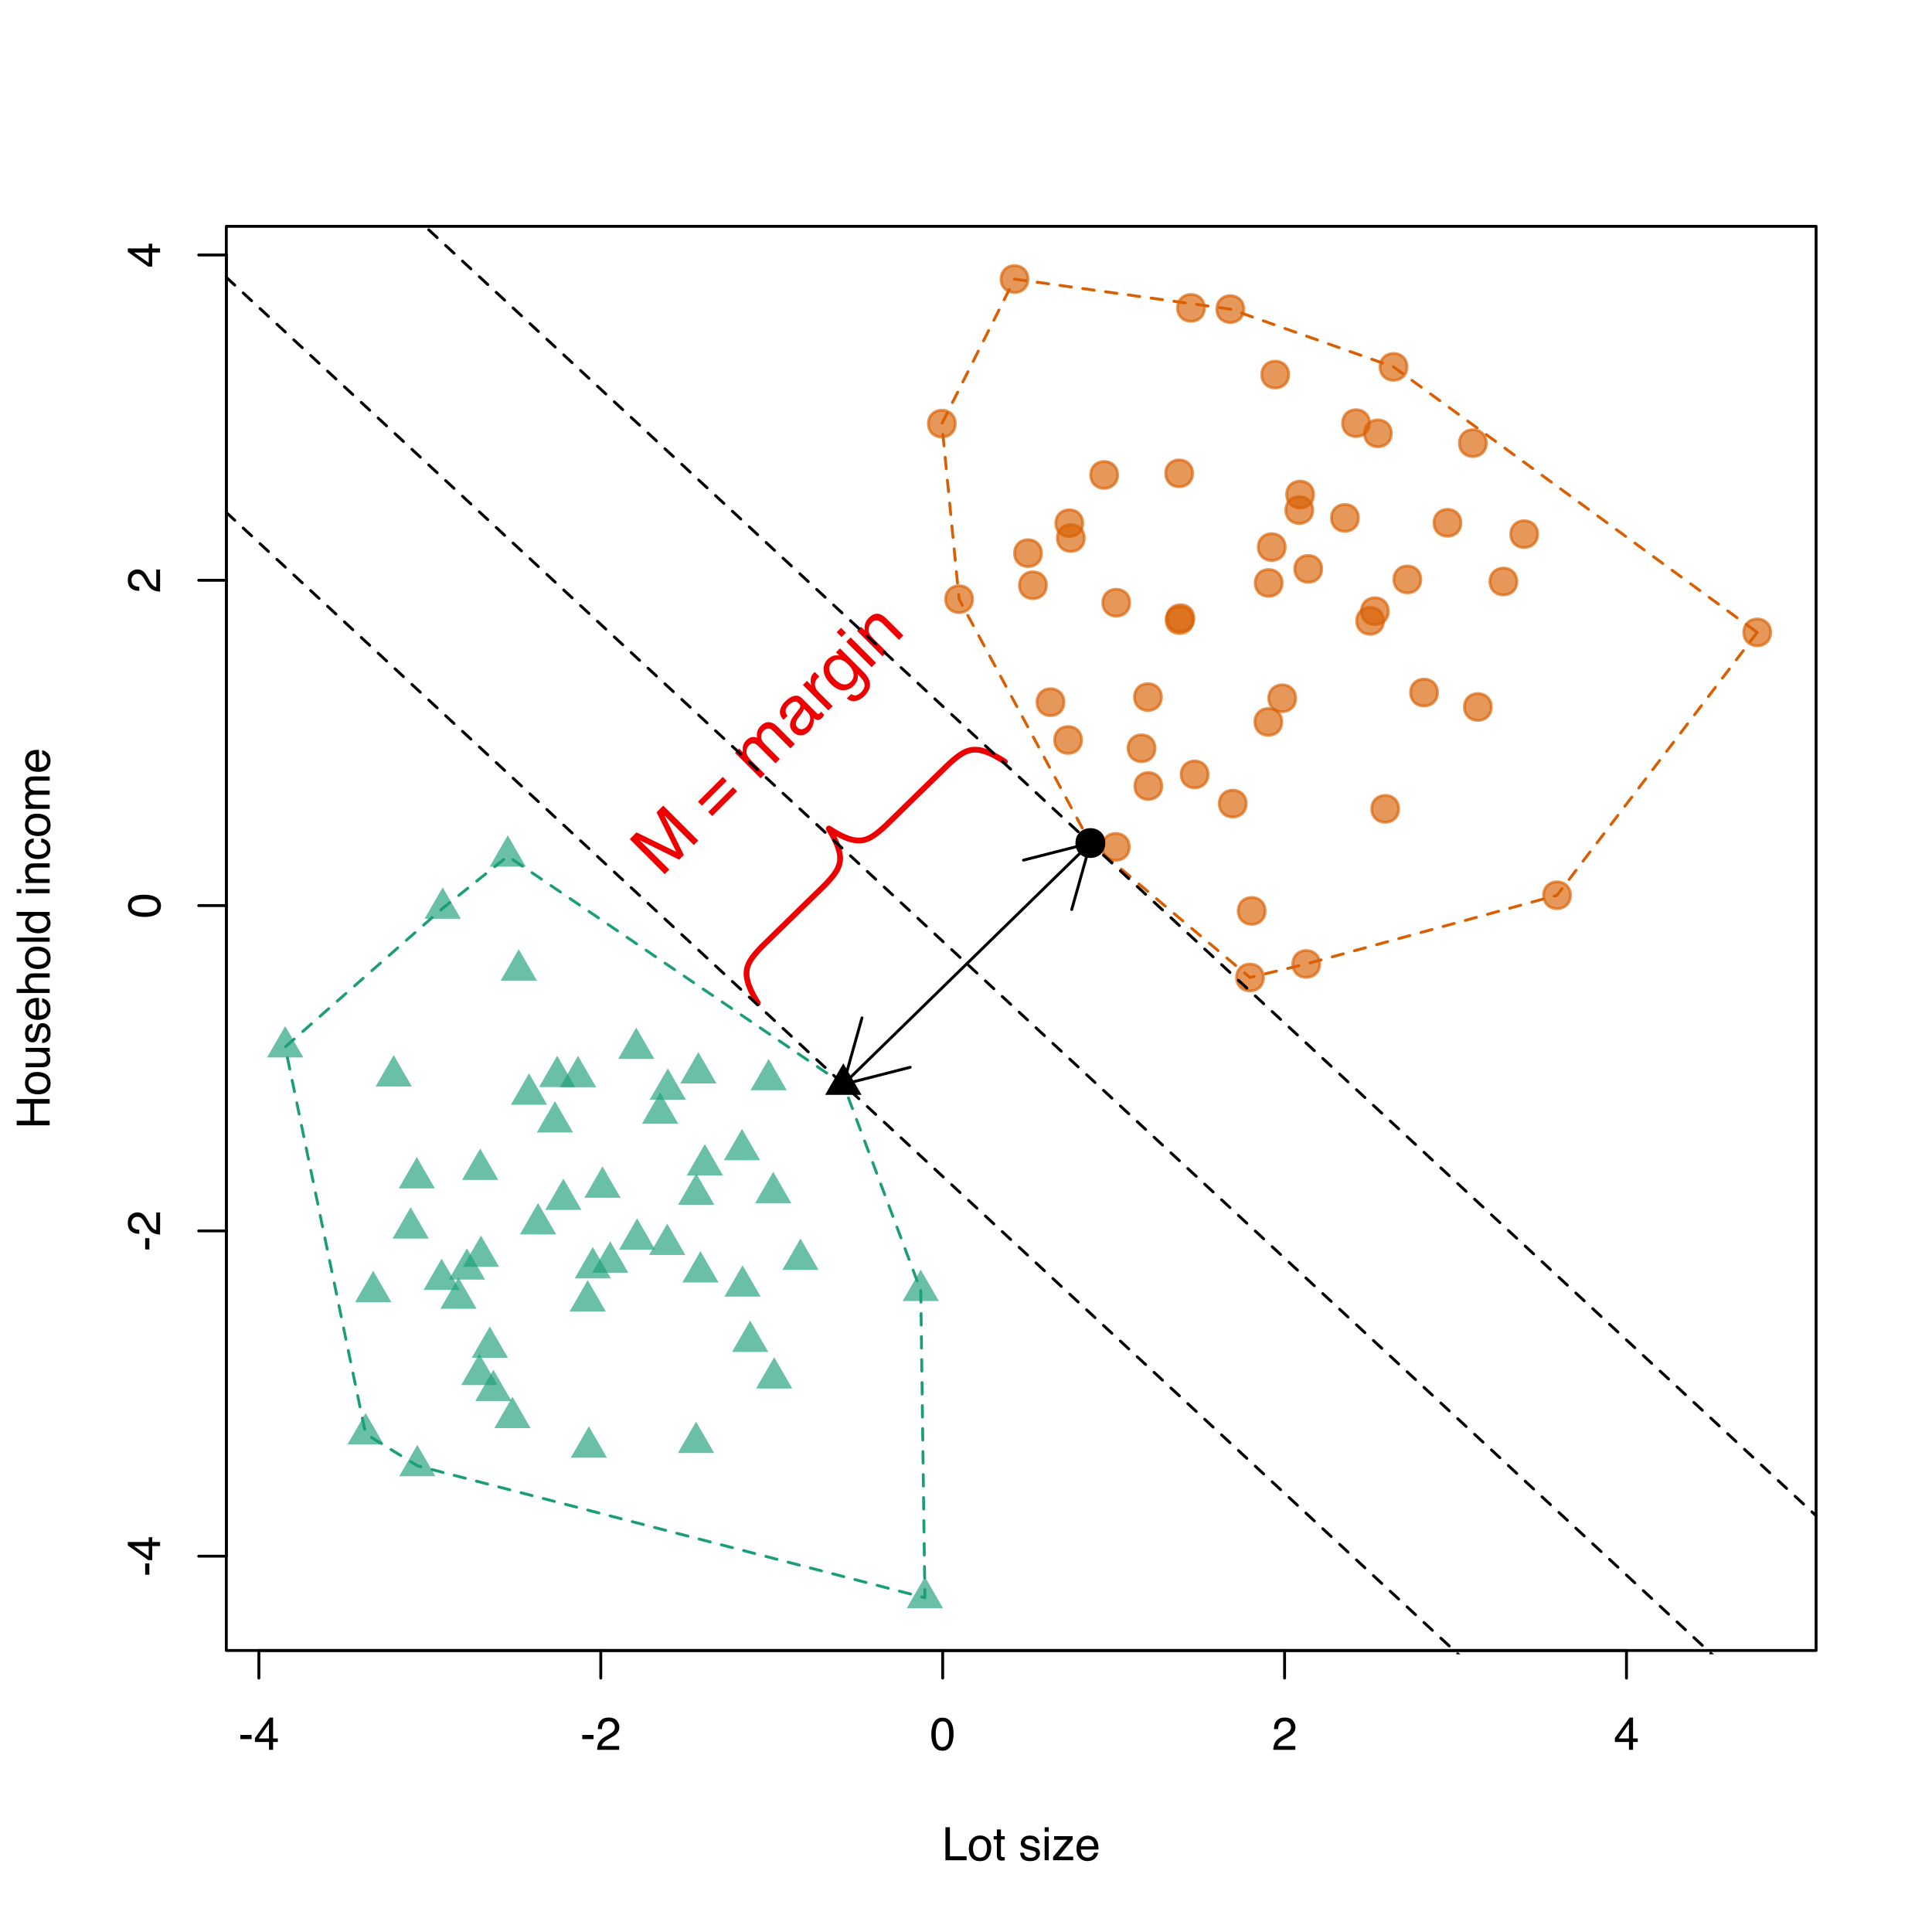 <?xml version="1.0" encoding="UTF-8"?>
<svg xmlns="http://www.w3.org/2000/svg" xmlns:xlink="http://www.w3.org/1999/xlink" width="504pt" height="504pt" viewBox="0 0 504 504" version="1.1">
<defs>
<g>
<symbol overflow="visible" id="glyph0-0">
<path style="stroke:none;" d="M 0.391 0 L 0.391 -8.609 L 7.219 -8.609 L 7.219 0 Z M 6.141 -1.078 L 6.141 -7.531 L 1.469 -7.531 L 1.469 -1.078 Z M 6.141 -1.078 "/>
</symbol>
<symbol overflow="visible" id="glyph0-1">
<path style="stroke:none;" d="M 0.5 -3.891 L 3.438 -3.891 L 3.438 -2.797 L 0.5 -2.797 Z M 0.5 -3.891 "/>
</symbol>
<symbol overflow="visible" id="glyph0-2">
<path style="stroke:none;" d="M 3.969 -2.969 L 3.969 -6.781 L 1.281 -2.969 Z M 3.984 0 L 3.984 -2.047 L 0.312 -2.047 L 0.312 -3.078 L 4.156 -8.422 L 5.047 -8.422 L 5.047 -2.969 L 6.281 -2.969 L 6.281 -2.047 L 5.047 -2.047 L 5.047 0 Z M 3.984 0 "/>
</symbol>
<symbol overflow="visible" id="glyph0-3">
<path style="stroke:none;" d="M 0.375 0 C 0.414 -0.719 0.566 -1.344 0.828 -1.875 C 1.086 -2.414 1.594 -2.906 2.344 -3.344 L 3.469 -4 C 3.969 -4.289 4.32 -4.539 4.531 -4.75 C 4.852 -5.07 5.016 -5.441 5.016 -5.859 C 5.016 -6.348 4.863 -6.734 4.562 -7.016 C 4.27 -7.305 3.883 -7.453 3.406 -7.453 C 2.676 -7.453 2.176 -7.18 1.906 -6.641 C 1.75 -6.336 1.664 -5.93 1.656 -5.422 L 0.578 -5.422 C 0.586 -6.148 0.723 -6.742 0.984 -7.203 C 1.441 -8.016 2.25 -8.422 3.406 -8.422 C 4.363 -8.422 5.062 -8.16 5.5 -7.641 C 5.945 -7.117 6.172 -6.539 6.172 -5.906 C 6.172 -5.238 5.938 -4.664 5.469 -4.188 C 5.195 -3.906 4.707 -3.566 4 -3.172 L 3.188 -2.734 C 2.812 -2.523 2.516 -2.32 2.297 -2.125 C 1.898 -1.789 1.648 -1.414 1.547 -1 L 6.141 -1 L 6.141 0 Z M 0.375 0 "/>
</symbol>
<symbol overflow="visible" id="glyph0-4">
<path style="stroke:none;" d="M 3.25 -8.391 C 4.332 -8.391 5.117 -7.941 5.609 -7.047 C 5.984 -6.359 6.172 -5.41 6.172 -4.203 C 6.172 -3.066 6 -2.125 5.656 -1.375 C 5.164 -0.301 4.359 0.234 3.234 0.234 C 2.234 0.234 1.484 -0.203 0.984 -1.078 C 0.578 -1.816 0.375 -2.801 0.375 -4.031 C 0.375 -4.977 0.5 -5.797 0.75 -6.484 C 1.207 -7.754 2.039 -8.391 3.25 -8.391 Z M 3.234 -0.734 C 3.785 -0.734 4.223 -0.973 4.547 -1.453 C 4.867 -1.941 5.031 -2.848 5.031 -4.172 C 5.031 -5.117 4.91 -5.898 4.672 -6.516 C 4.441 -7.129 3.988 -7.438 3.312 -7.438 C 2.688 -7.438 2.227 -7.145 1.938 -6.562 C 1.656 -5.977 1.516 -5.117 1.516 -3.984 C 1.516 -3.129 1.609 -2.441 1.797 -1.922 C 2.078 -1.129 2.555 -0.734 3.234 -0.734 Z M 3.234 -0.734 "/>
</symbol>
<symbol overflow="visible" id="glyph0-5">
<path style="stroke:none;" d="M 0.922 -8.609 L 2.078 -8.609 L 2.078 -1.031 L 6.438 -1.031 L 6.438 0 L 0.922 0 Z M 0.922 -8.609 "/>
</symbol>
<symbol overflow="visible" id="glyph0-6">
<path style="stroke:none;" d="M 3.266 -0.688 C 3.961 -0.688 4.441 -0.945 4.703 -1.469 C 4.961 -2 5.094 -2.586 5.094 -3.234 C 5.094 -3.828 5 -4.305 4.812 -4.672 C 4.508 -5.242 4 -5.531 3.281 -5.531 C 2.633 -5.531 2.164 -5.285 1.875 -4.797 C 1.582 -4.305 1.438 -3.711 1.438 -3.016 C 1.438 -2.348 1.582 -1.789 1.875 -1.344 C 2.164 -0.906 2.629 -0.688 3.266 -0.688 Z M 3.312 -6.453 C 4.113 -6.453 4.789 -6.18 5.344 -5.641 C 5.906 -5.109 6.188 -4.316 6.188 -3.266 C 6.188 -2.254 5.941 -1.414 5.453 -0.75 C 4.961 -0.094 4.203 0.234 3.172 0.234 C 2.305 0.234 1.617 -0.055 1.109 -0.641 C 0.598 -1.234 0.344 -2.02 0.344 -3 C 0.344 -4.051 0.609 -4.891 1.141 -5.516 C 1.68 -6.141 2.406 -6.453 3.312 -6.453 Z M 3.266 -6.422 Z M 3.266 -6.422 "/>
</symbol>
<symbol overflow="visible" id="glyph0-7">
<path style="stroke:none;" d="M 0.984 -8.031 L 2.047 -8.031 L 2.047 -6.281 L 3.047 -6.281 L 3.047 -5.422 L 2.047 -5.422 L 2.047 -1.312 C 2.047 -1.094 2.125 -0.945 2.281 -0.875 C 2.352 -0.832 2.488 -0.812 2.688 -0.812 C 2.738 -0.812 2.789 -0.812 2.844 -0.812 C 2.906 -0.82 2.973 -0.828 3.047 -0.828 L 3.047 0 C 2.93 0.031 2.805 0.051 2.672 0.062 C 2.547 0.082 2.406 0.094 2.25 0.094 C 1.758 0.094 1.426 -0.031 1.25 -0.281 C 1.07 -0.531 0.984 -0.859 0.984 -1.266 L 0.984 -5.422 L 0.141 -5.422 L 0.141 -6.281 L 0.984 -6.281 Z M 0.984 -8.031 "/>
</symbol>
<symbol overflow="visible" id="glyph0-8">
<path style="stroke:none;" d=""/>
</symbol>
<symbol overflow="visible" id="glyph0-9">
<path style="stroke:none;" d="M 1.406 -1.969 C 1.438 -1.613 1.523 -1.344 1.672 -1.156 C 1.93 -0.82 2.391 -0.656 3.047 -0.656 C 3.441 -0.656 3.785 -0.738 4.078 -0.906 C 4.379 -1.07 4.531 -1.332 4.531 -1.688 C 4.531 -1.957 4.41 -2.164 4.172 -2.312 C 4.016 -2.395 3.711 -2.492 3.266 -2.609 L 2.422 -2.812 C 1.891 -2.945 1.5 -3.098 1.25 -3.266 C 0.789 -3.547 0.562 -3.941 0.562 -4.453 C 0.562 -5.047 0.773 -5.523 1.203 -5.891 C 1.629 -6.254 2.207 -6.438 2.938 -6.438 C 3.875 -6.438 4.551 -6.16 4.969 -5.609 C 5.238 -5.254 5.367 -4.875 5.359 -4.469 L 4.359 -4.469 C 4.336 -4.707 4.254 -4.926 4.109 -5.125 C 3.867 -5.395 3.445 -5.531 2.844 -5.531 C 2.445 -5.531 2.145 -5.453 1.938 -5.297 C 1.738 -5.148 1.641 -4.953 1.641 -4.703 C 1.641 -4.43 1.773 -4.211 2.047 -4.047 C 2.203 -3.953 2.43 -3.867 2.734 -3.797 L 3.422 -3.625 C 4.18 -3.438 4.691 -3.258 4.953 -3.094 C 5.359 -2.82 5.562 -2.395 5.562 -1.812 C 5.562 -1.258 5.348 -0.781 4.922 -0.375 C 4.504 0.031 3.863 0.234 3 0.234 C 2.062 0.234 1.395 0.023 1 -0.391 C 0.613 -0.816 0.41 -1.344 0.391 -1.969 Z M 2.953 -6.422 Z M 2.953 -6.422 "/>
</symbol>
<symbol overflow="visible" id="glyph0-10">
<path style="stroke:none;" d="M 0.781 -6.25 L 1.844 -6.25 L 1.844 0 L 0.781 0 Z M 0.781 -8.609 L 1.844 -8.609 L 1.844 -7.406 L 0.781 -7.406 Z M 0.781 -8.609 "/>
</symbol>
<symbol overflow="visible" id="glyph0-11">
<path style="stroke:none;" d="M 0.312 -0.828 L 4.031 -5.328 L 0.578 -5.328 L 0.578 -6.281 L 5.438 -6.281 L 5.438 -5.422 L 1.75 -0.938 L 5.562 -0.938 L 5.562 0 L 0.312 0 Z M 3.016 -6.422 Z M 3.016 -6.422 "/>
</symbol>
<symbol overflow="visible" id="glyph0-12">
<path style="stroke:none;" d="M 3.391 -6.422 C 3.836 -6.422 4.27 -6.316 4.688 -6.109 C 5.102 -5.898 5.422 -5.629 5.641 -5.297 C 5.848 -4.973 5.988 -4.602 6.062 -4.188 C 6.125 -3.895 6.156 -3.43 6.156 -2.797 L 1.547 -2.797 C 1.566 -2.16 1.719 -1.648 2 -1.266 C 2.281 -0.879 2.719 -0.688 3.312 -0.688 C 3.863 -0.688 4.301 -0.867 4.625 -1.234 C 4.812 -1.441 4.945 -1.688 5.031 -1.969 L 6.062 -1.969 C 6.039 -1.738 5.953 -1.484 5.797 -1.203 C 5.641 -0.922 5.469 -0.688 5.281 -0.5 C 4.957 -0.188 4.555 0.02 4.078 0.125 C 3.828 0.188 3.539 0.219 3.219 0.219 C 2.438 0.219 1.773 -0.062 1.234 -0.625 C 0.691 -1.195 0.422 -1.992 0.422 -3.016 C 0.422 -4.023 0.691 -4.844 1.234 -5.469 C 1.785 -6.102 2.504 -6.422 3.391 -6.422 Z M 5.062 -3.641 C 5.02 -4.098 4.922 -4.461 4.766 -4.734 C 4.484 -5.242 4.004 -5.5 3.328 -5.5 C 2.836 -5.5 2.426 -5.32 2.094 -4.969 C 1.77 -4.625 1.598 -4.18 1.578 -3.641 Z M 3.281 -6.422 Z M 3.281 -6.422 "/>
</symbol>
<symbol overflow="visible" id="glyph1-0">
<path style="stroke:none;" d="M 0 -0.391 L -8.609 -0.391 L -8.609 -7.219 L 0 -7.219 Z M -1.078 -6.141 L -7.531 -6.141 L -7.531 -1.469 L -1.078 -1.469 Z M -1.078 -6.141 "/>
</symbol>
<symbol overflow="visible" id="glyph1-1">
<path style="stroke:none;" d="M -3.891 -0.5 L -3.891 -3.438 L -2.797 -3.438 L -2.797 -0.5 Z M -3.891 -0.5 "/>
</symbol>
<symbol overflow="visible" id="glyph1-2">
<path style="stroke:none;" d="M -2.969 -3.969 L -6.781 -3.969 L -2.969 -1.281 Z M 0 -3.984 L -2.047 -3.984 L -2.047 -0.312 L -3.078 -0.312 L -8.422 -4.156 L -8.422 -5.047 L -2.969 -5.047 L -2.969 -6.281 L -2.047 -6.281 L -2.047 -5.047 L 0 -5.047 Z M 0 -3.984 "/>
</symbol>
<symbol overflow="visible" id="glyph1-3">
<path style="stroke:none;" d="M 0 -0.375 C -0.719 -0.414 -1.344 -0.566 -1.875 -0.828 C -2.414 -1.086 -2.906 -1.594 -3.344 -2.344 L -4 -3.469 C -4.289 -3.969 -4.539 -4.32 -4.75 -4.531 C -5.07 -4.852 -5.441 -5.016 -5.859 -5.016 C -6.348 -5.016 -6.734 -4.863 -7.016 -4.562 C -7.305 -4.27 -7.453 -3.883 -7.453 -3.406 C -7.453 -2.676 -7.18 -2.176 -6.641 -1.906 C -6.336 -1.75 -5.93 -1.664 -5.422 -1.656 L -5.422 -0.578 C -6.148 -0.586 -6.742 -0.723 -7.203 -0.984 C -8.016 -1.441 -8.422 -2.25 -8.422 -3.406 C -8.422 -4.363 -8.16 -5.062 -7.641 -5.5 C -7.117 -5.945 -6.539 -6.172 -5.906 -6.172 C -5.238 -6.172 -4.664 -5.938 -4.188 -5.469 C -3.906 -5.195 -3.566 -4.707 -3.172 -4 L -2.734 -3.188 C -2.523 -2.812 -2.32 -2.516 -2.125 -2.297 C -1.789 -1.898 -1.414 -1.648 -1 -1.547 L -1 -6.141 L 0 -6.141 Z M 0 -0.375 "/>
</symbol>
<symbol overflow="visible" id="glyph1-4">
<path style="stroke:none;" d="M -8.391 -3.25 C -8.391 -4.332 -7.941 -5.117 -7.047 -5.609 C -6.359 -5.984 -5.41 -6.172 -4.203 -6.172 C -3.066 -6.172 -2.125 -6 -1.375 -5.656 C -0.301 -5.164 0.234 -4.359 0.234 -3.234 C 0.234 -2.234 -0.203 -1.484 -1.078 -0.984 C -1.816 -0.578 -2.801 -0.375 -4.031 -0.375 C -4.977 -0.375 -5.797 -0.5 -6.484 -0.75 C -7.754 -1.207 -8.391 -2.039 -8.391 -3.25 Z M -0.734 -3.234 C -0.734 -3.785 -0.973 -4.223 -1.453 -4.547 C -1.941 -4.867 -2.848 -5.031 -4.172 -5.031 C -5.117 -5.031 -5.898 -4.91 -6.516 -4.672 C -7.129 -4.441 -7.438 -3.988 -7.438 -3.312 C -7.438 -2.688 -7.145 -2.227 -6.562 -1.938 C -5.977 -1.656 -5.117 -1.516 -3.984 -1.516 C -3.129 -1.516 -2.441 -1.609 -1.922 -1.797 C -1.129 -2.078 -0.734 -2.555 -0.734 -3.234 Z M -0.734 -3.234 "/>
</symbol>
<symbol overflow="visible" id="glyph1-5">
<path style="stroke:none;" d="M -8.609 -0.938 L -8.609 -2.125 L -5.047 -2.125 L -5.047 -6.594 L -8.609 -6.594 L -8.609 -7.781 L 0 -7.781 L 0 -6.594 L -4.031 -6.594 L -4.031 -2.125 L 0 -2.125 L 0 -0.938 Z M -8.609 -0.938 "/>
</symbol>
<symbol overflow="visible" id="glyph1-6">
<path style="stroke:none;" d="M -0.688 -3.266 C -0.688 -3.961 -0.945 -4.441 -1.469 -4.703 C -2 -4.961 -2.586 -5.094 -3.234 -5.094 C -3.828 -5.094 -4.305 -5 -4.672 -4.812 C -5.242 -4.508 -5.531 -4 -5.531 -3.281 C -5.531 -2.633 -5.285 -2.164 -4.797 -1.875 C -4.305 -1.582 -3.711 -1.438 -3.016 -1.438 C -2.348 -1.438 -1.789 -1.582 -1.344 -1.875 C -0.906 -2.164 -0.688 -2.629 -0.688 -3.266 Z M -6.453 -3.312 C -6.453 -4.113 -6.18 -4.789 -5.641 -5.344 C -5.109 -5.906 -4.316 -6.188 -3.266 -6.188 C -2.254 -6.188 -1.414 -5.941 -0.75 -5.453 C -0.094 -4.961 0.234 -4.203 0.234 -3.172 C 0.234 -2.305 -0.055 -1.617 -0.641 -1.109 C -1.234 -0.598 -2.02 -0.344 -3 -0.344 C -4.051 -0.344 -4.891 -0.609 -5.516 -1.141 C -6.141 -1.68 -6.453 -2.406 -6.453 -3.312 Z M -6.422 -3.266 Z M -6.422 -3.266 "/>
</symbol>
<symbol overflow="visible" id="glyph1-7">
<path style="stroke:none;" d="M -6.281 -1.828 L -2.109 -1.828 C -1.785 -1.828 -1.523 -1.879 -1.328 -1.984 C -0.953 -2.172 -0.766 -2.52 -0.766 -3.031 C -0.766 -3.758 -1.094 -4.258 -1.75 -4.531 C -2.102 -4.676 -2.582 -4.75 -3.188 -4.75 L -6.281 -4.75 L -6.281 -5.797 L 0 -5.797 L 0 -4.812 L -0.922 -4.812 C -0.68 -4.676 -0.484 -4.508 -0.328 -4.312 C 0.004 -3.906 0.172 -3.414 0.172 -2.844 C 0.172 -1.945 -0.129 -1.336 -0.734 -1.016 C -1.047 -0.836 -1.473 -0.75 -2.016 -0.75 L -6.281 -0.75 Z M -6.422 -3.281 Z M -6.422 -3.281 "/>
</symbol>
<symbol overflow="visible" id="glyph1-8">
<path style="stroke:none;" d="M -1.969 -1.406 C -1.613 -1.438 -1.344 -1.523 -1.156 -1.672 C -0.82 -1.93 -0.656 -2.391 -0.656 -3.047 C -0.656 -3.441 -0.738 -3.785 -0.906 -4.078 C -1.07 -4.379 -1.332 -4.531 -1.688 -4.531 C -1.957 -4.531 -2.164 -4.41 -2.312 -4.172 C -2.395 -4.016 -2.492 -3.711 -2.609 -3.266 L -2.812 -2.422 C -2.945 -1.891 -3.098 -1.5 -3.266 -1.25 C -3.547 -0.789 -3.941 -0.562 -4.453 -0.562 C -5.047 -0.562 -5.523 -0.773 -5.891 -1.203 C -6.254 -1.629 -6.438 -2.207 -6.438 -2.938 C -6.438 -3.875 -6.16 -4.551 -5.609 -4.969 C -5.254 -5.238 -4.875 -5.367 -4.469 -5.359 L -4.469 -4.359 C -4.707 -4.336 -4.926 -4.254 -5.125 -4.109 C -5.395 -3.867 -5.531 -3.445 -5.531 -2.844 C -5.531 -2.445 -5.453 -2.145 -5.297 -1.938 C -5.148 -1.738 -4.953 -1.641 -4.703 -1.641 C -4.43 -1.641 -4.211 -1.773 -4.047 -2.047 C -3.953 -2.203 -3.867 -2.43 -3.797 -2.734 L -3.625 -3.422 C -3.438 -4.18 -3.258 -4.691 -3.094 -4.953 C -2.82 -5.359 -2.395 -5.562 -1.812 -5.562 C -1.258 -5.562 -0.781 -5.348 -0.375 -4.922 C 0.031 -4.504 0.234 -3.863 0.234 -3 C 0.234 -2.062 0.023 -1.395 -0.391 -1 C -0.816 -0.613 -1.344 -0.41 -1.969 -0.391 Z M -6.422 -2.953 Z M -6.422 -2.953 "/>
</symbol>
<symbol overflow="visible" id="glyph1-9">
<path style="stroke:none;" d="M -6.422 -3.391 C -6.422 -3.836 -6.316 -4.27 -6.109 -4.688 C -5.898 -5.102 -5.629 -5.422 -5.297 -5.641 C -4.973 -5.848 -4.602 -5.988 -4.188 -6.062 C -3.895 -6.125 -3.43 -6.156 -2.797 -6.156 L -2.797 -1.547 C -2.16 -1.566 -1.648 -1.719 -1.266 -2 C -0.879 -2.281 -0.688 -2.719 -0.688 -3.312 C -0.688 -3.863 -0.867 -4.301 -1.234 -4.625 C -1.441 -4.812 -1.688 -4.945 -1.969 -5.031 L -1.969 -6.062 C -1.738 -6.039 -1.484 -5.953 -1.203 -5.797 C -0.922 -5.641 -0.688 -5.469 -0.5 -5.281 C -0.188 -4.957 0.02 -4.555 0.125 -4.078 C 0.188 -3.828 0.219 -3.539 0.219 -3.219 C 0.219 -2.438 -0.062 -1.773 -0.625 -1.234 C -1.195 -0.691 -1.992 -0.422 -3.016 -0.422 C -4.023 -0.422 -4.844 -0.691 -5.469 -1.234 C -6.102 -1.785 -6.422 -2.504 -6.422 -3.391 Z M -3.641 -5.062 C -4.098 -5.02 -4.461 -4.922 -4.734 -4.766 C -5.242 -4.484 -5.5 -4.004 -5.5 -3.328 C -5.5 -2.836 -5.32 -2.426 -4.969 -2.094 C -4.625 -1.77 -4.18 -1.598 -3.641 -1.578 Z M -6.422 -3.281 Z M -6.422 -3.281 "/>
</symbol>
<symbol overflow="visible" id="glyph1-10">
<path style="stroke:none;" d="M -8.641 -0.781 L -8.641 -1.828 L -5.422 -1.828 C -5.742 -2.078 -5.969 -2.301 -6.094 -2.5 C -6.312 -2.844 -6.422 -3.27 -6.422 -3.781 C -6.422 -4.688 -6.102 -5.301 -5.469 -5.625 C -5.125 -5.801 -4.645 -5.891 -4.031 -5.891 L 0 -5.891 L 0 -4.812 L -3.953 -4.812 C -4.41 -4.812 -4.75 -4.75 -4.969 -4.625 C -5.312 -4.438 -5.484 -4.078 -5.484 -3.547 C -5.484 -3.109 -5.332 -2.711 -5.031 -2.359 C -4.727 -2.004 -4.16 -1.828 -3.328 -1.828 L 0 -1.828 L 0 -0.781 Z M -8.641 -0.781 "/>
</symbol>
<symbol overflow="visible" id="glyph1-11">
<path style="stroke:none;" d="M -8.609 -0.797 L -8.609 -1.859 L 0 -1.859 L 0 -0.797 Z M -8.609 -0.797 "/>
</symbol>
<symbol overflow="visible" id="glyph1-12">
<path style="stroke:none;" d="M -3.062 -1.438 C -2.395 -1.438 -1.832 -1.578 -1.375 -1.859 C -0.926 -2.148 -0.703 -2.609 -0.703 -3.234 C -0.703 -3.723 -0.91 -4.125 -1.328 -4.438 C -1.742 -4.758 -2.348 -4.922 -3.141 -4.922 C -3.93 -4.922 -4.516 -4.754 -4.891 -4.422 C -5.273 -4.098 -5.469 -3.703 -5.469 -3.234 C -5.469 -2.703 -5.266 -2.27 -4.859 -1.938 C -4.453 -1.602 -3.852 -1.438 -3.062 -1.438 Z M -6.391 -3.031 C -6.391 -3.508 -6.285 -3.91 -6.078 -4.234 C -5.961 -4.422 -5.758 -4.633 -5.469 -4.875 L -8.641 -4.875 L -8.641 -5.891 L 0 -5.891 L 0 -4.938 L -0.875 -4.938 C -0.488 -4.695 -0.207 -4.406 -0.031 -4.062 C 0.133 -3.727 0.219 -3.344 0.219 -2.906 C 0.219 -2.207 -0.07 -1.602 -0.656 -1.094 C -1.25 -0.582 -2.031 -0.328 -3 -0.328 C -3.914 -0.328 -4.707 -0.562 -5.375 -1.031 C -6.051 -1.5 -6.391 -2.164 -6.391 -3.031 Z M -6.391 -3.031 "/>
</symbol>
<symbol overflow="visible" id="glyph1-13">
<path style="stroke:none;" d=""/>
</symbol>
<symbol overflow="visible" id="glyph1-14">
<path style="stroke:none;" d="M -6.25 -0.781 L -6.25 -1.844 L 0 -1.844 L 0 -0.781 Z M -8.609 -0.781 L -8.609 -1.844 L -7.406 -1.844 L -7.406 -0.781 Z M -8.609 -0.781 "/>
</symbol>
<symbol overflow="visible" id="glyph1-15">
<path style="stroke:none;" d="M -6.281 -0.781 L -6.281 -1.781 L -5.391 -1.781 C -5.754 -2.07 -6.016 -2.383 -6.172 -2.719 C -6.336 -3.051 -6.422 -3.422 -6.422 -3.828 C -6.422 -4.711 -6.109 -5.312 -5.484 -5.625 C -5.141 -5.801 -4.656 -5.891 -4.031 -5.891 L 0 -5.891 L 0 -4.812 L -3.953 -4.812 C -4.336 -4.812 -4.645 -4.754 -4.875 -4.641 C -5.27 -4.453 -5.469 -4.113 -5.469 -3.625 C -5.469 -3.375 -5.441 -3.172 -5.391 -3.016 C -5.305 -2.723 -5.133 -2.469 -4.875 -2.25 C -4.664 -2.07 -4.453 -1.957 -4.234 -1.906 C -4.016 -1.852 -3.695 -1.828 -3.281 -1.828 L 0 -1.828 L 0 -0.781 Z M -6.422 -3.25 Z M -6.422 -3.25 "/>
</symbol>
<symbol overflow="visible" id="glyph1-16">
<path style="stroke:none;" d="M -6.453 -3.188 C -6.453 -3.895 -6.281 -4.469 -5.938 -4.906 C -5.594 -5.352 -5.004 -5.625 -4.172 -5.719 L -4.172 -4.688 C -4.555 -4.625 -4.875 -4.484 -5.125 -4.266 C -5.383 -4.047 -5.516 -3.688 -5.516 -3.188 C -5.516 -2.52 -5.188 -2.039 -4.531 -1.75 C -4.102 -1.562 -3.578 -1.469 -2.953 -1.469 C -2.328 -1.469 -1.797 -1.598 -1.359 -1.859 C -0.93 -2.129 -0.719 -2.551 -0.719 -3.125 C -0.719 -3.562 -0.852 -3.906 -1.125 -4.156 C -1.395 -4.414 -1.758 -4.594 -2.219 -4.688 L -2.219 -5.719 C -1.383 -5.602 -0.773 -5.312 -0.391 -4.844 C -0.004 -4.375 0.188 -3.773 0.188 -3.047 C 0.188 -2.223 -0.113 -1.566 -0.719 -1.078 C -1.32 -0.586 -2.07 -0.344 -2.969 -0.344 C -4.07 -0.344 -4.926 -0.609 -5.531 -1.141 C -6.145 -1.68 -6.453 -2.363 -6.453 -3.188 Z M -6.422 -3.031 Z M -6.422 -3.031 "/>
</symbol>
<symbol overflow="visible" id="glyph1-17">
<path style="stroke:none;" d="M -6.281 -0.781 L -6.281 -1.812 L -5.391 -1.812 C -5.691 -2.062 -5.914 -2.289 -6.062 -2.5 C -6.301 -2.844 -6.422 -3.238 -6.422 -3.688 C -6.422 -4.188 -6.297 -4.586 -6.047 -4.891 C -5.91 -5.055 -5.703 -5.211 -5.422 -5.359 C -5.766 -5.586 -6.016 -5.859 -6.172 -6.172 C -6.336 -6.492 -6.422 -6.852 -6.422 -7.25 C -6.422 -8.094 -6.113 -8.664 -5.5 -8.969 C -5.176 -9.133 -4.734 -9.219 -4.172 -9.219 L 0 -9.219 L 0 -8.125 L -4.359 -8.125 C -4.773 -8.125 -5.062 -8.02 -5.219 -7.812 C -5.375 -7.602 -5.453 -7.348 -5.453 -7.047 C -5.453 -6.629 -5.312 -6.27 -5.031 -5.969 C -4.758 -5.676 -4.301 -5.531 -3.656 -5.531 L 0 -5.531 L 0 -4.453 L -4.094 -4.453 C -4.52 -4.453 -4.832 -4.398 -5.031 -4.297 C -5.32 -4.141 -5.469 -3.844 -5.469 -3.406 C -5.469 -3.008 -5.312 -2.645 -5 -2.312 C -4.695 -1.988 -4.141 -1.828 -3.328 -1.828 L 0 -1.828 L 0 -0.781 Z M -6.281 -0.781 "/>
</symbol>
<symbol overflow="visible" id="glyph2-0">
<path style="stroke:none;" d="M 0.406 -0.406 L -8.719 -9.531 L -1.469 -16.781 L 7.656 -7.656 Z M 5.359 -7.672 L -1.469 -14.5 L -6.422 -9.547 L 0.406 -2.719 Z M 5.359 -7.672 "/>
</symbol>
<symbol overflow="visible" id="glyph2-1">
<path style="stroke:none;" d="M -8.188 -10.062 L -6.422 -11.828 L 3.922 -6.766 L -1.188 -17.062 L 0.562 -18.812 L 9.688 -9.688 L 8.516 -8.516 L 3.125 -13.906 C 2.938 -14.094 2.633 -14.406 2.219 -14.844 C 1.801 -15.281 1.344 -15.75 0.844 -16.25 L 5.938 -5.938 L 4.703 -4.703 L -5.609 -9.797 L -5.328 -9.516 C -5.098 -9.285 -4.75 -8.945 -4.281 -8.5 C -3.82 -8.062 -3.484 -7.734 -3.266 -7.516 L 2.125 -2.125 L 0.938 -0.938 Z M -8.188 -10.062 "/>
</symbol>
<symbol overflow="visible" id="glyph2-2">
<path style="stroke:none;" d=""/>
</symbol>
<symbol overflow="visible" id="glyph2-3">
<path style="stroke:none;" d="M 1.938 -12.156 L 2.984 -11.109 L -3.484 -4.641 L -4.531 -5.688 Z M 4.609 -9.484 L 5.672 -8.422 L -0.797 -1.953 L -1.859 -3.016 Z M 4.609 -9.484 "/>
</symbol>
<symbol overflow="visible" id="glyph2-4">
<path style="stroke:none;" d="M -5.844 -7.469 L -4.734 -8.578 L -3.797 -7.641 C -3.859 -8.223 -3.852 -8.707 -3.781 -9.094 C -3.664 -9.707 -3.375 -10.25 -2.906 -10.719 C -2.375 -11.25 -1.816 -11.547 -1.234 -11.609 C -0.898 -11.629 -0.516 -11.566 -0.078 -11.422 C -0.18 -12.023 -0.156 -12.582 0 -13.094 C 0.164 -13.613 0.457 -14.082 0.875 -14.5 C 1.77 -15.395 2.707 -15.676 3.688 -15.344 C 4.207 -15.176 4.758 -14.801 5.344 -14.219 L 9.781 -9.781 L 8.625 -8.625 L 4 -13.25 C 3.551 -13.695 3.129 -13.891 2.734 -13.828 C 2.336 -13.766 1.984 -13.578 1.672 -13.266 C 1.234 -12.828 1.004 -12.301 0.984 -11.688 C 0.961 -11.07 1.301 -10.414 2 -9.719 L 5.859 -5.859 L 4.734 -4.734 L 0.391 -9.078 C -0.066 -9.535 -0.457 -9.812 -0.781 -9.906 C -1.25 -10.039 -1.719 -9.875 -2.188 -9.406 C -2.613 -8.977 -2.832 -8.426 -2.844 -7.75 C -2.863 -7.082 -2.445 -6.32 -1.594 -5.469 L 1.938 -1.938 L 0.812 -0.812 Z M -5.844 -7.469 "/>
</symbol>
<symbol overflow="visible" id="glyph2-5">
<path style="stroke:none;" d="M -0.094 -3.438 C 0.227 -3.113 0.598 -2.977 1.016 -3.031 C 1.441 -3.094 1.816 -3.285 2.141 -3.609 C 2.523 -3.992 2.816 -4.461 3.016 -5.016 C 3.336 -5.941 3.156 -6.75 2.469 -7.438 L 1.562 -8.344 C 1.5 -8.113 1.391 -7.859 1.234 -7.578 C 1.086 -7.305 0.926 -7.062 0.75 -6.844 L 0.141 -6.078 C -0.203 -5.609 -0.414 -5.219 -0.5 -4.906 C -0.656 -4.352 -0.52 -3.863 -0.094 -3.438 Z M 0.359 -8.422 C 0.566 -8.711 0.629 -8.992 0.547 -9.266 C 0.504 -9.41 0.391 -9.578 0.203 -9.766 C -0.18 -10.148 -0.594 -10.289 -1.031 -10.188 C -1.477 -10.094 -1.957 -9.789 -2.469 -9.281 C -3.051 -8.695 -3.305 -8.129 -3.234 -7.578 C -3.203 -7.254 -3.031 -6.906 -2.719 -6.531 L -3.781 -5.469 C -4.57 -6.32 -4.867 -7.16 -4.672 -7.984 C -4.484 -8.816 -4.051 -9.57 -3.375 -10.25 C -2.594 -11.031 -1.812 -11.52 -1.031 -11.719 C -0.25 -11.895 0.453 -11.672 1.078 -11.047 L 4.906 -7.219 C 5.031 -7.094 5.148 -7.02 5.266 -7 C 5.379 -6.977 5.516 -7.047 5.672 -7.203 C 5.723 -7.254 5.773 -7.305 5.828 -7.359 C 5.891 -7.422 5.953 -7.504 6.016 -7.609 L 6.844 -6.781 C 6.719 -6.551 6.613 -6.383 6.531 -6.281 C 6.457 -6.188 6.336 -6.055 6.172 -5.891 C 5.785 -5.504 5.367 -5.359 4.922 -5.453 C 4.691 -5.516 4.422 -5.66 4.109 -5.891 C 4.18 -5.359 4.113 -4.77 3.906 -4.125 C 3.695 -3.477 3.336 -2.898 2.828 -2.391 C 2.203 -1.766 1.508 -1.445 0.75 -1.438 C -0.008 -1.426 -0.672 -1.703 -1.234 -2.266 C -1.848 -2.879 -2.129 -3.547 -2.078 -4.266 C -2.035 -4.992 -1.742 -5.711 -1.203 -6.422 Z M -3.359 -10.266 Z M -3.359 -10.266 "/>
</symbol>
<symbol overflow="visible" id="glyph2-6">
<path style="stroke:none;" d="M -5.812 -7.5 L -4.75 -8.562 L -3.594 -7.406 C -3.727 -7.727 -3.785 -8.219 -3.766 -8.875 C -3.754 -9.539 -3.523 -10.098 -3.078 -10.547 C -3.066 -10.555 -3.031 -10.582 -2.969 -10.625 C -2.914 -10.676 -2.816 -10.754 -2.672 -10.859 L -1.5 -9.688 C -1.582 -9.625 -1.648 -9.566 -1.703 -9.516 C -1.766 -9.473 -1.832 -9.414 -1.906 -9.344 C -2.469 -8.781 -2.719 -8.164 -2.656 -7.5 C -2.602 -6.844 -2.336 -6.273 -1.859 -5.797 L 1.969 -1.969 L 0.844 -0.844 Z M -5.812 -7.5 "/>
</symbol>
<symbol overflow="visible" id="glyph2-7">
<path style="stroke:none;" d="M -3.594 -9.938 C -3.07 -10.457 -2.488 -10.789 -1.844 -10.938 C -1.5 -10.988 -1.07 -10.988 -0.562 -10.938 L -1.406 -11.781 L -0.375 -12.812 L 5.672 -6.766 C 6.523 -5.91 7.066 -5.117 7.297 -4.391 C 7.742 -3.023 7.32 -1.695 6.031 -0.406 C 5.312 0.312 4.547 0.754 3.734 0.922 C 2.93 1.098 2.156 0.875 1.406 0.25 L 2.547 -0.891 C 2.891 -0.648 3.227 -0.531 3.562 -0.531 C 4.062 -0.531 4.582 -0.801 5.125 -1.344 C 5.988 -2.207 6.25 -3.07 5.906 -3.938 C 5.707 -4.445 5.145 -5.156 4.219 -6.062 C 4.332 -5.508 4.312 -4.988 4.156 -4.5 C 4.008 -4.02 3.676 -3.52 3.156 -3 C 2.438 -2.281 1.551 -1.906 0.5 -1.875 C -0.551 -1.844 -1.664 -2.414 -2.844 -3.594 C -3.957 -4.707 -4.551 -5.848 -4.625 -7.016 C -4.707 -8.191 -4.363 -9.164 -3.594 -9.938 Z M 1.828 -8.547 C 1.004 -9.367 0.223 -9.812 -0.516 -9.875 C -1.254 -9.938 -1.891 -9.703 -2.422 -9.172 C -3.203 -8.391 -3.375 -7.477 -2.938 -6.438 C -2.688 -5.895 -2.242 -5.305 -1.609 -4.672 C -0.859 -3.922 -0.133 -3.5 0.562 -3.406 C 1.258 -3.312 1.867 -3.523 2.391 -4.047 C 3.191 -4.848 3.391 -5.773 2.984 -6.828 C 2.754 -7.43 2.367 -8.004 1.828 -8.547 Z M -3.516 -10.109 Z M -3.516 -10.109 "/>
</symbol>
<symbol overflow="visible" id="glyph2-8">
<path style="stroke:none;" d="M -5.812 -7.438 L -4.672 -8.578 L 1.953 -1.953 L 0.812 -0.812 Z M -8.312 -9.938 L -7.172 -11.078 L -5.906 -9.812 L -7.047 -8.672 Z M -8.312 -9.938 "/>
</symbol>
<symbol overflow="visible" id="glyph2-9">
<path style="stroke:none;" d="M -5.844 -7.469 L -4.781 -8.531 L -3.844 -7.594 C -3.906 -8.301 -3.848 -8.914 -3.672 -9.438 C -3.492 -9.957 -3.188 -10.438 -2.75 -10.875 C -1.801 -11.82 -0.832 -12.133 0.156 -11.812 C 0.695 -11.625 1.305 -11.191 1.984 -10.516 L 6.25 -6.25 L 5.109 -5.109 L 0.906 -9.312 C 0.5 -9.719 0.109 -9.984 -0.266 -10.109 C -0.867 -10.316 -1.43 -10.16 -1.953 -9.641 C -2.211 -9.379 -2.406 -9.133 -2.531 -8.906 C -2.738 -8.508 -2.82 -8.062 -2.781 -7.562 C -2.75 -7.156 -2.645 -6.805 -2.469 -6.516 C -2.289 -6.223 -1.984 -5.859 -1.547 -5.422 L 1.938 -1.938 L 0.812 -0.812 Z M -3.359 -10.266 Z M -3.359 -10.266 "/>
</symbol>
</g>
<clipPath id="clip1">
  <path d="M 59.039 71 L 474.758 71 L 474.758 431.559 L 59.039 431.559 Z M 59.039 71 "/>
</clipPath>
<clipPath id="clip2">
  <path d="M 59.039 133 L 459 133 L 459 431.559 L 59.039 431.559 Z M 59.039 133 "/>
</clipPath>
<clipPath id="clip3">
  <path d="M 59.039 59.039 L 474.758 59.039 L 474.758 396 L 59.039 396 Z M 59.039 59.039 "/>
</clipPath>
</defs>
<g id="surface26">
<rect x="0" y="0" width="504" height="504" style="fill:rgb(100%,100%,100%);fill-opacity:1;stroke:none;"/>
<path style=" stroke:none;fill-rule:nonzero;fill:rgb(10.588%,61.961%,46.667%);fill-opacity:0.651;" d="M 145.352 275.402 L 150.078 283.59 L 140.621 283.59 Z M 145.352 275.402 "/>
<path style=" stroke:none;fill-rule:nonzero;fill:rgb(10.588%,61.961%,46.667%);fill-opacity:0.651;" d="M 157.168 304.273 L 161.895 312.461 L 152.441 312.461 Z M 157.168 304.273 "/>
<path style=" stroke:none;fill-rule:nonzero;fill:rgb(10.588%,61.961%,46.667%);fill-opacity:0.651;" d="M 174.203 278.691 L 178.93 286.879 L 169.477 286.879 Z M 174.203 278.691 "/>
<path style=" stroke:none;fill-rule:nonzero;fill:rgb(10.588%,61.961%,46.667%);fill-opacity:0.651;" d="M 146.965 307.445 L 151.691 315.633 L 142.238 315.633 Z M 146.965 307.445 "/>
<path style=" stroke:none;fill-rule:nonzero;fill:rgb(10.588%,61.961%,46.667%);fill-opacity:0.651;" d="M 135.332 247.625 L 140.059 255.812 L 130.602 255.812 Z M 135.332 247.625 "/>
<path style=" stroke:none;fill-rule:nonzero;fill:rgb(10.588%,61.961%,46.667%);fill-opacity:0.651;" d="M 125.039 353.133 L 129.766 361.32 L 120.312 361.32 Z M 125.039 353.133 "/>
<path style=" stroke:none;fill-rule:nonzero;fill:rgb(10.588%,61.961%,46.667%);fill-opacity:0.651;" d="M 108.867 376.91 L 113.594 385.098 L 104.141 385.098 Z M 108.867 376.91 "/>
<path style=" stroke:none;fill-rule:nonzero;fill:rgb(10.588%,61.961%,46.667%);fill-opacity:0.651;" d="M 125.27 299.609 L 130 307.797 L 120.543 307.797 Z M 125.27 299.609 "/>
<path style=" stroke:none;fill-rule:nonzero;fill:rgb(10.588%,61.961%,46.667%);fill-opacity:0.651;" d="M 172.195 284.961 L 176.922 293.148 L 167.469 293.148 Z M 172.195 284.961 "/>
<path style=" stroke:none;fill-rule:nonzero;fill:rgb(10.588%,61.961%,46.667%);fill-opacity:0.651;" d="M 132.461 217.906 L 137.188 226.094 L 127.734 226.094 Z M 132.461 217.906 "/>
<path style=" stroke:none;fill-rule:nonzero;fill:rgb(10.588%,61.961%,46.667%);fill-opacity:0.651;" d="M 125.477 322.305 L 130.207 330.492 L 120.75 330.492 Z M 125.477 322.305 "/>
<path style=" stroke:none;fill-rule:nonzero;fill:rgb(10.588%,61.961%,46.667%);fill-opacity:0.651;" d="M 240.199 331.219 L 244.926 339.406 L 235.473 339.406 Z M 240.199 331.219 "/>
<path style=" stroke:none;fill-rule:nonzero;fill:rgb(10.588%,61.961%,46.667%);fill-opacity:0.651;" d="M 102.707 275.246 L 107.434 283.434 L 97.98 283.434 Z M 102.707 275.246 "/>
<path style=" stroke:none;fill-rule:nonzero;fill:rgb(10.588%,61.961%,46.667%);fill-opacity:0.651;" d="M 153.312 333.949 L 158.039 342.137 L 148.586 342.137 Z M 153.312 333.949 "/>
<path style=" stroke:none;fill-rule:nonzero;fill:rgb(10.588%,61.961%,46.667%);fill-opacity:0.651;" d="M 95.375 368.609 L 100.102 376.797 L 90.648 376.797 Z M 95.375 368.609 "/>
<path style=" stroke:none;fill-rule:nonzero;fill:rgb(10.588%,61.961%,46.667%);fill-opacity:0.651;" d="M 193.707 330.062 L 198.434 338.25 L 188.98 338.25 Z M 193.707 330.062 "/>
<path style=" stroke:none;fill-rule:nonzero;fill:rgb(10.588%,61.961%,46.667%);fill-opacity:0.651;" d="M 159.184 323.832 L 163.91 332.02 L 154.453 332.02 Z M 159.184 323.832 "/>
<path style=" stroke:none;fill-rule:nonzero;fill:rgb(10.588%,61.961%,46.667%);fill-opacity:0.651;" d="M 166.203 317.82 L 170.93 326.012 L 161.477 326.012 Z M 166.203 317.82 "/>
<path style=" stroke:none;fill-rule:nonzero;fill:rgb(10.588%,61.961%,46.667%);fill-opacity:0.651;" d="M 115.215 328.324 L 119.941 336.512 L 110.488 336.512 Z M 115.215 328.324 "/>
<path style=" stroke:none;fill-rule:nonzero;fill:rgb(10.588%,61.961%,46.667%);fill-opacity:0.651;" d="M 115.48 231.484 L 120.207 239.672 L 110.754 239.672 Z M 115.48 231.484 "/>
<path style=" stroke:none;fill-rule:nonzero;fill:rgb(10.588%,61.961%,46.667%);fill-opacity:0.651;" d="M 241.277 411.34 L 246.008 419.527 L 236.551 419.527 Z M 241.277 411.34 "/>
<path style=" stroke:none;fill-rule:nonzero;fill:rgb(10.588%,61.961%,46.667%);fill-opacity:0.651;" d="M 183.867 298.453 L 188.598 306.641 L 179.141 306.641 Z M 183.867 298.453 "/>
<path style=" stroke:none;fill-rule:nonzero;fill:rgb(10.588%,61.961%,46.667%);fill-opacity:0.651;" d="M 193.562 294.484 L 198.289 302.672 L 188.836 302.672 Z M 193.562 294.484 "/>
<path style=" stroke:none;fill-rule:nonzero;fill:rgb(10.588%,61.961%,46.667%);fill-opacity:0.651;" d="M 138.004 280 L 142.73 288.188 L 133.277 288.188 Z M 138.004 280 "/>
<path style=" stroke:none;fill-rule:nonzero;fill:rgb(10.588%,61.961%,46.667%);fill-opacity:0.651;" d="M 181.578 370.855 L 186.309 379.043 L 176.852 379.043 Z M 181.578 370.855 "/>
<path style=" stroke:none;fill-rule:nonzero;fill:rgb(10.588%,61.961%,46.667%);fill-opacity:0.651;" d="M 108.727 301.836 L 113.453 310.023 L 104 310.023 Z M 108.727 301.836 "/>
<path style=" stroke:none;fill-rule:nonzero;fill:rgb(10.588%,61.961%,46.667%);fill-opacity:0.651;" d="M 165.98 268.062 L 170.711 276.25 L 161.254 276.25 Z M 165.98 268.062 "/>
<path style=" stroke:none;fill-rule:nonzero;fill:rgb(10.588%,61.961%,46.667%);fill-opacity:0.651;" d="M 208.816 323.09 L 213.543 331.277 L 204.09 331.277 Z M 208.816 323.09 "/>
<path style=" stroke:none;fill-rule:nonzero;fill:rgb(10.588%,61.961%,46.667%);fill-opacity:0.651;" d="M 153.613 372.086 L 158.34 380.273 L 148.887 380.273 Z M 153.613 372.086 "/>
<path style=" stroke:none;fill-rule:nonzero;fill:rgb(10.588%,61.961%,46.667%);fill-opacity:0.651;" d="M 181.621 306.102 L 186.348 314.289 L 176.895 314.289 Z M 181.621 306.102 "/>
<path style=" stroke:none;fill-rule:nonzero;fill:rgb(10.588%,61.961%,46.667%);fill-opacity:0.651;" d="M 200.52 276.227 L 205.246 284.414 L 195.793 284.414 Z M 200.52 276.227 "/>
<path style=" stroke:none;fill-rule:nonzero;fill:rgb(10.588%,61.961%,46.667%);fill-opacity:0.651;" d="M 144.766 287.25 L 149.492 295.438 L 140.039 295.438 Z M 144.766 287.25 "/>
<path style=" stroke:none;fill-rule:nonzero;fill:rgb(10.588%,61.961%,46.667%);fill-opacity:0.651;" d="M 97.363 331.504 L 102.09 339.691 L 92.637 339.691 Z M 97.363 331.504 "/>
<path style=" stroke:none;fill-rule:nonzero;fill:rgb(10.588%,61.961%,46.667%);fill-opacity:0.651;" d="M 74.398 267.664 L 79.129 275.852 L 69.672 275.852 Z M 74.398 267.664 "/>
<path style=" stroke:none;fill-rule:nonzero;fill:rgb(10.588%,61.961%,46.667%);fill-opacity:0.651;" d="M 127.777 346.02 L 132.504 354.207 L 123.051 354.207 Z M 127.777 346.02 "/>
<path style=" stroke:none;fill-rule:nonzero;fill:rgb(10.588%,61.961%,46.667%);fill-opacity:0.651;" d="M 150.785 275.441 L 155.512 283.629 L 146.059 283.629 Z M 150.785 275.441 "/>
<path style=" stroke:none;fill-rule:nonzero;fill:rgb(10.588%,61.961%,46.667%);fill-opacity:0.651;" d="M 182.73 326.375 L 187.457 334.562 L 178.004 334.562 Z M 182.73 326.375 "/>
<path style=" stroke:none;fill-rule:nonzero;fill:rgb(10.588%,61.961%,46.667%);fill-opacity:0.651;" d="M 182.18 274.457 L 186.906 282.645 L 177.453 282.645 Z M 182.18 274.457 "/>
<path style=" stroke:none;fill-rule:nonzero;fill:rgb(10.588%,61.961%,46.667%);fill-opacity:0.651;" d="M 133.691 364.363 L 138.418 372.551 L 128.965 372.551 Z M 133.691 364.363 "/>
<path style=" stroke:none;fill-rule:nonzero;fill:rgb(10.588%,61.961%,46.667%);fill-opacity:0.651;" d="M 140.363 313.828 L 145.09 322.016 L 135.637 322.016 Z M 140.363 313.828 "/>
<path style=" stroke:none;fill-rule:nonzero;fill:rgb(10.588%,61.961%,46.667%);fill-opacity:0.651;" d="M 220 277.41 L 224.727 285.602 L 215.273 285.602 Z M 220 277.41 "/>
<path style=" stroke:none;fill-rule:nonzero;fill:rgb(10.588%,61.961%,46.667%);fill-opacity:0.651;" d="M 128.719 357.305 L 133.445 365.492 L 123.992 365.492 Z M 128.719 357.305 "/>
<path style=" stroke:none;fill-rule:nonzero;fill:rgb(10.588%,61.961%,46.667%);fill-opacity:0.651;" d="M 195.691 344.488 L 200.418 352.676 L 190.965 352.676 Z M 195.691 344.488 "/>
<path style=" stroke:none;fill-rule:nonzero;fill:rgb(10.588%,61.961%,46.667%);fill-opacity:0.651;" d="M 174.062 319.195 L 178.789 327.383 L 169.336 327.383 Z M 174.062 319.195 "/>
<path style=" stroke:none;fill-rule:nonzero;fill:rgb(10.588%,61.961%,46.667%);fill-opacity:0.651;" d="M 119.609 333.23 L 124.34 341.418 L 114.883 341.418 Z M 119.609 333.23 "/>
<path style=" stroke:none;fill-rule:nonzero;fill:rgb(10.588%,61.961%,46.667%);fill-opacity:0.651;" d="M 154.641 325.293 L 159.367 333.48 L 149.914 333.48 Z M 154.641 325.293 "/>
<path style=" stroke:none;fill-rule:nonzero;fill:rgb(10.588%,61.961%,46.667%);fill-opacity:0.651;" d="M 107.125 314.922 L 111.852 323.109 L 102.398 323.109 Z M 107.125 314.922 "/>
<path style=" stroke:none;fill-rule:nonzero;fill:rgb(10.588%,61.961%,46.667%);fill-opacity:0.651;" d="M 201.957 354.035 L 206.688 362.223 L 197.23 362.223 Z M 201.957 354.035 "/>
<path style=" stroke:none;fill-rule:nonzero;fill:rgb(10.588%,61.961%,46.667%);fill-opacity:0.651;" d="M 121.812 325.625 L 126.539 333.812 L 117.086 333.812 Z M 121.812 325.625 "/>
<path style=" stroke:none;fill-rule:nonzero;fill:rgb(10.588%,61.961%,46.667%);fill-opacity:0.651;" d="M 201.715 305.695 L 206.441 313.883 L 196.984 313.883 Z M 201.715 305.695 "/>
<path style="fill-rule:nonzero;fill:rgb(85.098%,37.255%,0.784%);fill-opacity:0.651;stroke-width:0.75;stroke-linecap:round;stroke-linejoin:round;stroke:rgb(85.098%,37.255%,0.784%);stroke-opacity:0.651;stroke-miterlimit:10;" d="M 311.223 161.773 C 311.223 166.453 304.203 166.453 304.203 161.773 C 304.203 157.094 311.223 157.094 311.223 161.773 "/>
<path style="fill-rule:nonzero;fill:rgb(85.098%,37.255%,0.784%);fill-opacity:0.651;stroke-width:0.75;stroke-linecap:round;stroke-linejoin:round;stroke:rgb(85.098%,37.255%,0.784%);stroke-opacity:0.651;stroke-miterlimit:10;" d="M 360.938 161.961 C 360.938 166.641 353.918 166.641 353.918 161.961 C 353.918 157.281 360.938 157.281 360.938 161.961 "/>
<path style="fill-rule:nonzero;fill:rgb(85.098%,37.255%,0.784%);fill-opacity:0.651;stroke-width:0.75;stroke-linecap:round;stroke-linejoin:round;stroke:rgb(85.098%,37.255%,0.784%);stroke-opacity:0.651;stroke-miterlimit:10;" d="M 357.262 110.383 C 357.262 115.066 350.242 115.066 350.242 110.383 C 350.242 105.703 357.262 105.703 357.262 110.383 "/>
<path style="fill-rule:nonzero;fill:rgb(85.098%,37.255%,0.784%);fill-opacity:0.651;stroke-width:0.75;stroke-linecap:round;stroke-linejoin:round;stroke:rgb(85.098%,37.255%,0.784%);stroke-opacity:0.651;stroke-miterlimit:10;" d="M 367.039 95.711 C 367.039 100.391 360.02 100.391 360.02 95.711 C 360.02 91.031 367.039 91.031 367.039 95.711 "/>
<path style="fill-rule:nonzero;fill:rgb(85.098%,37.255%,0.784%);fill-opacity:0.651;stroke-width:0.75;stroke-linecap:round;stroke-linejoin:round;stroke:rgb(85.098%,37.255%,0.784%);stroke-opacity:0.651;stroke-miterlimit:10;" d="M 395.699 151.699 C 395.699 156.379 388.68 156.379 388.68 151.699 C 388.68 147.02 395.699 147.02 395.699 151.699 "/>
<path style="fill-rule:nonzero;fill:rgb(85.098%,37.255%,0.784%);fill-opacity:0.651;stroke-width:0.75;stroke-linecap:round;stroke-linejoin:round;stroke:rgb(85.098%,37.255%,0.784%);stroke-opacity:0.651;stroke-miterlimit:10;" d="M 344.789 148.402 C 344.789 153.082 337.766 153.082 337.766 148.402 C 337.766 143.723 344.789 143.723 344.789 148.402 "/>
<path style="fill-rule:nonzero;fill:rgb(85.098%,37.255%,0.784%);fill-opacity:0.651;stroke-width:0.75;stroke-linecap:round;stroke-linejoin:round;stroke:rgb(85.098%,37.255%,0.784%);stroke-opacity:0.651;stroke-miterlimit:10;" d="M 294.586 220.926 C 294.586 225.605 287.566 225.605 287.566 220.926 C 287.566 216.242 294.586 216.242 294.586 220.926 "/>
<path style="fill-rule:nonzero;fill:rgb(85.098%,37.255%,0.784%);fill-opacity:0.651;stroke-width:0.75;stroke-linecap:round;stroke-linejoin:round;stroke:rgb(85.098%,37.255%,0.784%);stroke-opacity:0.651;stroke-miterlimit:10;" d="M 291.555 123.898 C 291.555 128.578 284.531 128.578 284.531 123.898 C 284.531 119.219 291.555 119.219 291.555 123.898 "/>
<path style="fill-rule:nonzero;fill:rgb(85.098%,37.255%,0.784%);fill-opacity:0.651;stroke-width:0.75;stroke-linecap:round;stroke-linejoin:round;stroke:rgb(85.098%,37.255%,0.784%);stroke-opacity:0.651;stroke-miterlimit:10;" d="M 387.738 115.598 C 387.738 120.277 380.719 120.277 380.719 115.598 C 380.719 110.918 387.738 110.918 387.738 115.598 "/>
<path style="fill-rule:nonzero;fill:rgb(85.098%,37.255%,0.784%);fill-opacity:0.651;stroke-width:0.75;stroke-linecap:round;stroke-linejoin:round;stroke:rgb(85.098%,37.255%,0.784%);stroke-opacity:0.651;stroke-miterlimit:10;" d="M 381.109 136.391 C 381.109 141.07 374.09 141.07 374.09 136.391 C 374.09 131.711 381.109 131.711 381.109 136.391 "/>
<path style="fill-rule:nonzero;fill:rgb(85.098%,37.255%,0.784%);fill-opacity:0.651;stroke-width:0.75;stroke-linecap:round;stroke-linejoin:round;stroke:rgb(85.098%,37.255%,0.784%);stroke-opacity:0.651;stroke-miterlimit:10;" d="M 461.91 164.973 C 461.91 169.652 454.891 169.652 454.891 164.973 C 454.891 160.293 461.91 160.293 461.91 164.973 "/>
<path style="fill-rule:nonzero;fill:rgb(85.098%,37.255%,0.784%);fill-opacity:0.651;stroke-width:0.75;stroke-linecap:round;stroke-linejoin:round;stroke:rgb(85.098%,37.255%,0.784%);stroke-opacity:0.651;stroke-miterlimit:10;" d="M 303.074 205.051 C 303.074 209.73 296.055 209.73 296.055 205.051 C 296.055 200.371 303.074 200.371 303.074 205.051 "/>
<path style="fill-rule:nonzero;fill:rgb(85.098%,37.255%,0.784%);fill-opacity:0.651;stroke-width:0.75;stroke-linecap:round;stroke-linejoin:round;stroke:rgb(85.098%,37.255%,0.784%);stroke-opacity:0.651;stroke-miterlimit:10;" d="M 409.699 233.543 C 409.699 238.223 402.68 238.223 402.68 233.543 C 402.68 228.863 409.699 228.863 409.699 233.543 "/>
<path style="fill-rule:nonzero;fill:rgb(85.098%,37.255%,0.784%);fill-opacity:0.651;stroke-width:0.75;stroke-linecap:round;stroke-linejoin:round;stroke:rgb(85.098%,37.255%,0.784%);stroke-opacity:0.651;stroke-miterlimit:10;" d="M 315.148 202.023 C 315.148 206.703 308.129 206.703 308.129 202.023 C 308.129 197.344 315.148 197.344 315.148 202.023 "/>
<path style="fill-rule:nonzero;fill:rgb(85.098%,37.255%,0.784%);fill-opacity:0.651;stroke-width:0.75;stroke-linecap:round;stroke-linejoin:round;stroke:rgb(85.098%,37.255%,0.784%);stroke-opacity:0.651;stroke-miterlimit:10;" d="M 354.359 135.102 C 354.359 139.785 347.34 139.785 347.34 135.102 C 347.34 130.422 354.359 130.422 354.359 135.102 "/>
<path style="fill-rule:nonzero;fill:rgb(85.098%,37.255%,0.784%);fill-opacity:0.651;stroke-width:0.75;stroke-linecap:round;stroke-linejoin:round;stroke:rgb(85.098%,37.255%,0.784%);stroke-opacity:0.651;stroke-miterlimit:10;" d="M 282.141 193.039 C 282.141 197.719 275.121 197.719 275.121 193.039 C 275.121 188.359 282.141 188.359 282.141 193.039 "/>
<path style="fill-rule:nonzero;fill:rgb(85.098%,37.255%,0.784%);fill-opacity:0.651;stroke-width:0.75;stroke-linecap:round;stroke-linejoin:round;stroke:rgb(85.098%,37.255%,0.784%);stroke-opacity:0.651;stroke-miterlimit:10;" d="M 338 182.156 C 338 186.836 330.98 186.836 330.98 182.156 C 330.98 177.473 338 177.473 338 182.156 "/>
<path style="fill-rule:nonzero;fill:rgb(85.098%,37.255%,0.784%);fill-opacity:0.651;stroke-width:0.75;stroke-linecap:round;stroke-linejoin:round;stroke:rgb(85.098%,37.255%,0.784%);stroke-opacity:0.651;stroke-miterlimit:10;" d="M 401.129 139.34 C 401.129 144.02 394.109 144.02 394.109 139.34 C 394.109 134.66 401.129 134.66 401.129 139.34 "/>
<path style="fill-rule:nonzero;fill:rgb(85.098%,37.255%,0.784%);fill-opacity:0.651;stroke-width:0.75;stroke-linecap:round;stroke-linejoin:round;stroke:rgb(85.098%,37.255%,0.784%);stroke-opacity:0.651;stroke-miterlimit:10;" d="M 330.031 237.629 C 330.031 242.312 323.012 242.312 323.012 237.629 C 323.012 232.949 330.031 232.949 330.031 237.629 "/>
<path style="fill-rule:nonzero;fill:rgb(85.098%,37.255%,0.784%);fill-opacity:0.651;stroke-width:0.75;stroke-linecap:round;stroke-linejoin:round;stroke:rgb(85.098%,37.255%,0.784%);stroke-opacity:0.651;stroke-miterlimit:10;" d="M 325.098 209.641 C 325.098 214.32 318.078 214.32 318.078 209.641 C 318.078 204.961 325.098 204.961 325.098 209.641 "/>
<path style="fill-rule:nonzero;fill:rgb(85.098%,37.255%,0.784%);fill-opacity:0.651;stroke-width:0.75;stroke-linecap:round;stroke-linejoin:round;stroke:rgb(85.098%,37.255%,0.784%);stroke-opacity:0.651;stroke-miterlimit:10;" d="M 375 180.664 C 375 185.344 367.98 185.344 367.98 180.664 C 367.98 175.984 375 175.984 375 180.664 "/>
<path style="fill-rule:nonzero;fill:rgb(85.098%,37.255%,0.784%);fill-opacity:0.651;stroke-width:0.75;stroke-linecap:round;stroke-linejoin:round;stroke:rgb(85.098%,37.255%,0.784%);stroke-opacity:0.651;stroke-miterlimit:10;" d="M 301.309 195.199 C 301.309 199.879 294.289 199.879 294.289 195.199 C 294.289 190.52 301.309 190.52 301.309 195.199 "/>
<path style="fill-rule:nonzero;fill:rgb(85.098%,37.255%,0.784%);fill-opacity:0.651;stroke-width:0.75;stroke-linecap:round;stroke-linejoin:round;stroke:rgb(85.098%,37.255%,0.784%);stroke-opacity:0.651;stroke-miterlimit:10;" d="M 344.273 251.465 C 344.273 256.145 337.25 256.145 337.25 251.465 C 337.25 246.785 344.273 246.785 344.273 251.465 "/>
<path style="fill-rule:nonzero;fill:rgb(85.098%,37.255%,0.784%);fill-opacity:0.651;stroke-width:0.75;stroke-linecap:round;stroke-linejoin:round;stroke:rgb(85.098%,37.255%,0.784%);stroke-opacity:0.651;stroke-miterlimit:10;" d="M 272.969 152.68 C 272.969 157.359 265.949 157.359 265.949 152.68 C 265.949 148 272.969 148 272.969 152.68 "/>
<path style="fill-rule:nonzero;fill:rgb(85.098%,37.255%,0.784%);fill-opacity:0.651;stroke-width:0.75;stroke-linecap:round;stroke-linejoin:round;stroke:rgb(85.098%,37.255%,0.784%);stroke-opacity:0.651;stroke-miterlimit:10;" d="M 314.207 80.32 C 314.207 85 307.188 85 307.188 80.32 C 307.188 75.641 314.207 75.641 314.207 80.32 "/>
<path style="fill-rule:nonzero;fill:rgb(85.098%,37.255%,0.784%);fill-opacity:0.651;stroke-width:0.75;stroke-linecap:round;stroke-linejoin:round;stroke:rgb(85.098%,37.255%,0.784%);stroke-opacity:0.651;stroke-miterlimit:10;" d="M 311.113 123.484 C 311.113 128.164 304.094 128.164 304.094 123.484 C 304.094 118.805 311.113 118.805 311.113 123.484 "/>
<path style="fill-rule:nonzero;fill:rgb(85.098%,37.255%,0.784%);fill-opacity:0.651;stroke-width:0.75;stroke-linecap:round;stroke-linejoin:round;stroke:rgb(85.098%,37.255%,0.784%);stroke-opacity:0.651;stroke-miterlimit:10;" d="M 249.207 110.52 C 249.207 115.199 242.188 115.199 242.188 110.52 C 242.188 105.84 249.207 105.84 249.207 110.52 "/>
<path style="fill-rule:nonzero;fill:rgb(85.098%,37.255%,0.784%);fill-opacity:0.651;stroke-width:0.75;stroke-linecap:round;stroke-linejoin:round;stroke:rgb(85.098%,37.255%,0.784%);stroke-opacity:0.651;stroke-miterlimit:10;" d="M 336.172 97.723 C 336.172 102.402 329.152 102.402 329.152 97.723 C 329.152 93.043 336.172 93.043 336.172 97.723 "/>
<path style="fill-rule:nonzero;fill:rgb(85.098%,37.255%,0.784%);fill-opacity:0.651;stroke-width:0.75;stroke-linecap:round;stroke-linejoin:round;stroke:rgb(85.098%,37.255%,0.784%);stroke-opacity:0.651;stroke-miterlimit:10;" d="M 302.98 181.855 C 302.98 186.535 295.961 186.535 295.961 181.855 C 295.961 177.176 302.98 177.176 302.98 181.855 "/>
<path style="fill-rule:nonzero;fill:rgb(85.098%,37.255%,0.784%);fill-opacity:0.651;stroke-width:0.75;stroke-linecap:round;stroke-linejoin:round;stroke:rgb(85.098%,37.255%,0.784%);stroke-opacity:0.651;stroke-miterlimit:10;" d="M 282.453 136.496 C 282.453 141.176 275.434 141.176 275.434 136.496 C 275.434 131.816 282.453 131.816 282.453 136.496 "/>
<path style="fill-rule:nonzero;fill:rgb(85.098%,37.255%,0.784%);fill-opacity:0.651;stroke-width:0.75;stroke-linecap:round;stroke-linejoin:round;stroke:rgb(85.098%,37.255%,0.784%);stroke-opacity:0.651;stroke-miterlimit:10;" d="M 362.961 113.047 C 362.961 117.727 355.941 117.727 355.941 113.047 C 355.941 108.367 362.961 108.367 362.961 113.047 "/>
<path style="fill-rule:nonzero;fill:rgb(85.098%,37.255%,0.784%);fill-opacity:0.651;stroke-width:0.75;stroke-linecap:round;stroke-linejoin:round;stroke:rgb(85.098%,37.255%,0.784%);stroke-opacity:0.651;stroke-miterlimit:10;" d="M 287.957 219.93 C 287.957 224.609 280.938 224.609 280.938 219.93 C 280.938 215.25 287.957 215.25 287.957 219.93 "/>
<path style="fill-rule:nonzero;fill:rgb(85.098%,37.255%,0.784%);fill-opacity:0.651;stroke-width:0.75;stroke-linecap:round;stroke-linejoin:round;stroke:rgb(85.098%,37.255%,0.784%);stroke-opacity:0.651;stroke-miterlimit:10;" d="M 253.707 156.305 C 253.707 160.984 246.688 160.984 246.688 156.305 C 246.688 151.625 253.707 151.625 253.707 156.305 "/>
<path style="fill-rule:nonzero;fill:rgb(85.098%,37.255%,0.784%);fill-opacity:0.651;stroke-width:0.75;stroke-linecap:round;stroke-linejoin:round;stroke:rgb(85.098%,37.255%,0.784%);stroke-opacity:0.651;stroke-miterlimit:10;" d="M 329.594 254.996 C 329.594 259.676 322.57 259.676 322.57 254.996 C 322.57 250.316 329.594 250.316 329.594 254.996 "/>
<path style="fill-rule:nonzero;fill:rgb(85.098%,37.255%,0.784%);fill-opacity:0.651;stroke-width:0.75;stroke-linecap:round;stroke-linejoin:round;stroke:rgb(85.098%,37.255%,0.784%);stroke-opacity:0.651;stroke-miterlimit:10;" d="M 294.707 157.227 C 294.707 161.906 287.688 161.906 287.688 157.227 C 287.688 152.547 294.707 152.547 294.707 157.227 "/>
<path style="fill-rule:nonzero;fill:rgb(85.098%,37.255%,0.784%);fill-opacity:0.651;stroke-width:0.75;stroke-linecap:round;stroke-linejoin:round;stroke:rgb(85.098%,37.255%,0.784%);stroke-opacity:0.651;stroke-miterlimit:10;" d="M 324.449 80.637 C 324.449 85.316 317.43 85.316 317.43 80.637 C 317.43 75.957 324.449 75.957 324.449 80.637 "/>
<path style="fill-rule:nonzero;fill:rgb(85.098%,37.255%,0.784%);fill-opacity:0.651;stroke-width:0.75;stroke-linecap:round;stroke-linejoin:round;stroke:rgb(85.098%,37.255%,0.784%);stroke-opacity:0.651;stroke-miterlimit:10;" d="M 335.27 142.715 C 335.27 147.395 328.25 147.395 328.25 142.715 C 328.25 138.035 335.27 138.035 335.27 142.715 "/>
<path style="fill-rule:nonzero;fill:rgb(85.098%,37.255%,0.784%);fill-opacity:0.651;stroke-width:0.75;stroke-linecap:round;stroke-linejoin:round;stroke:rgb(85.098%,37.255%,0.784%);stroke-opacity:0.651;stroke-miterlimit:10;" d="M 271.684 144.301 C 271.684 148.98 264.664 148.98 264.664 144.301 C 264.664 139.617 271.684 139.617 271.684 144.301 "/>
<path style="fill-rule:nonzero;fill:rgb(85.098%,37.255%,0.784%);fill-opacity:0.651;stroke-width:0.75;stroke-linecap:round;stroke-linejoin:round;stroke:rgb(85.098%,37.255%,0.784%);stroke-opacity:0.651;stroke-miterlimit:10;" d="M 342.664 129.012 C 342.664 133.691 335.645 133.691 335.645 129.012 C 335.645 124.328 342.664 124.328 342.664 129.012 "/>
<path style="fill-rule:nonzero;fill:rgb(85.098%,37.255%,0.784%);fill-opacity:0.651;stroke-width:0.75;stroke-linecap:round;stroke-linejoin:round;stroke:rgb(85.098%,37.255%,0.784%);stroke-opacity:0.651;stroke-miterlimit:10;" d="M 362.18 159.449 C 362.18 164.129 355.16 164.129 355.16 159.449 C 355.16 154.77 362.18 154.77 362.18 159.449 "/>
<path style="fill-rule:nonzero;fill:rgb(85.098%,37.255%,0.784%);fill-opacity:0.651;stroke-width:0.75;stroke-linecap:round;stroke-linejoin:round;stroke:rgb(85.098%,37.255%,0.784%);stroke-opacity:0.651;stroke-miterlimit:10;" d="M 282.855 140.359 C 282.855 145.039 275.836 145.039 275.836 140.359 C 275.836 135.68 282.855 135.68 282.855 140.359 "/>
<path style="fill-rule:nonzero;fill:rgb(85.098%,37.255%,0.784%);fill-opacity:0.651;stroke-width:0.75;stroke-linecap:round;stroke-linejoin:round;stroke:rgb(85.098%,37.255%,0.784%);stroke-opacity:0.651;stroke-miterlimit:10;" d="M 370.652 151.156 C 370.652 155.836 363.633 155.836 363.633 151.156 C 363.633 146.477 370.652 146.477 370.652 151.156 "/>
<path style="fill-rule:nonzero;fill:rgb(85.098%,37.255%,0.784%);fill-opacity:0.651;stroke-width:0.75;stroke-linecap:round;stroke-linejoin:round;stroke:rgb(85.098%,37.255%,0.784%);stroke-opacity:0.651;stroke-miterlimit:10;" d="M 311.441 161.254 C 311.441 165.934 304.422 165.934 304.422 161.254 C 304.422 156.574 311.441 156.574 311.441 161.254 "/>
<path style="fill-rule:nonzero;fill:rgb(85.098%,37.255%,0.784%);fill-opacity:0.651;stroke-width:0.75;stroke-linecap:round;stroke-linejoin:round;stroke:rgb(85.098%,37.255%,0.784%);stroke-opacity:0.651;stroke-miterlimit:10;" d="M 334.469 152.066 C 334.469 156.746 327.449 156.746 327.449 152.066 C 327.449 147.387 334.469 147.387 334.469 152.066 "/>
<path style="fill-rule:nonzero;fill:rgb(85.098%,37.255%,0.784%);fill-opacity:0.651;stroke-width:0.75;stroke-linecap:round;stroke-linejoin:round;stroke:rgb(85.098%,37.255%,0.784%);stroke-opacity:0.651;stroke-miterlimit:10;" d="M 364.867 211.004 C 364.867 215.684 357.848 215.684 357.848 211.004 C 357.848 206.324 364.867 206.324 364.867 211.004 "/>
<path style="fill-rule:nonzero;fill:rgb(85.098%,37.255%,0.784%);fill-opacity:0.651;stroke-width:0.75;stroke-linecap:round;stroke-linejoin:round;stroke:rgb(85.098%,37.255%,0.784%);stroke-opacity:0.651;stroke-miterlimit:10;" d="M 277.551 183.18 C 277.551 187.859 270.531 187.859 270.531 183.18 C 270.531 178.5 277.551 178.5 277.551 183.18 "/>
<path style="fill-rule:nonzero;fill:rgb(85.098%,37.255%,0.784%);fill-opacity:0.651;stroke-width:0.75;stroke-linecap:round;stroke-linejoin:round;stroke:rgb(85.098%,37.255%,0.784%);stroke-opacity:0.651;stroke-miterlimit:10;" d="M 342.457 133.059 C 342.457 137.738 335.434 137.738 335.434 133.059 C 335.434 128.379 342.457 128.379 342.457 133.059 "/>
<path style="fill-rule:nonzero;fill:rgb(85.098%,37.255%,0.784%);fill-opacity:0.651;stroke-width:0.75;stroke-linecap:round;stroke-linejoin:round;stroke:rgb(85.098%,37.255%,0.784%);stroke-opacity:0.651;stroke-miterlimit:10;" d="M 268.168 72.801 C 268.168 77.48 261.148 77.48 261.148 72.801 C 261.148 68.121 268.168 68.121 268.168 72.801 "/>
<path style="fill-rule:nonzero;fill:rgb(85.098%,37.255%,0.784%);fill-opacity:0.651;stroke-width:0.75;stroke-linecap:round;stroke-linejoin:round;stroke:rgb(85.098%,37.255%,0.784%);stroke-opacity:0.651;stroke-miterlimit:10;" d="M 389.039 184.434 C 389.039 189.113 382.016 189.113 382.016 184.434 C 382.016 179.754 389.039 179.754 389.039 184.434 "/>
<path style="fill-rule:nonzero;fill:rgb(85.098%,37.255%,0.784%);fill-opacity:0.651;stroke-width:0.75;stroke-linecap:round;stroke-linejoin:round;stroke:rgb(85.098%,37.255%,0.784%);stroke-opacity:0.651;stroke-miterlimit:10;" d="M 334.383 188.324 C 334.383 193.004 327.363 193.004 327.363 188.324 C 327.363 183.645 334.383 183.645 334.383 188.324 "/>
<path style="fill:none;stroke-width:0.75;stroke-linecap:round;stroke-linejoin:round;stroke:rgb(0%,0%,0%);stroke-opacity:1;stroke-miterlimit:10;" d="M 67.535 430.559 L 424.301 430.559 "/>
<path style="fill:none;stroke-width:0.75;stroke-linecap:round;stroke-linejoin:round;stroke:rgb(0%,0%,0%);stroke-opacity:1;stroke-miterlimit:10;" d="M 67.535 430.559 L 67.535 437.762 "/>
<path style="fill:none;stroke-width:0.75;stroke-linecap:round;stroke-linejoin:round;stroke:rgb(0%,0%,0%);stroke-opacity:1;stroke-miterlimit:10;" d="M 156.727 430.559 L 156.727 437.762 "/>
<path style="fill:none;stroke-width:0.75;stroke-linecap:round;stroke-linejoin:round;stroke:rgb(0%,0%,0%);stroke-opacity:1;stroke-miterlimit:10;" d="M 245.918 430.559 L 245.918 437.762 "/>
<path style="fill:none;stroke-width:0.75;stroke-linecap:round;stroke-linejoin:round;stroke:rgb(0%,0%,0%);stroke-opacity:1;stroke-miterlimit:10;" d="M 335.109 430.559 L 335.109 437.762 "/>
<path style="fill:none;stroke-width:0.75;stroke-linecap:round;stroke-linejoin:round;stroke:rgb(0%,0%,0%);stroke-opacity:1;stroke-miterlimit:10;" d="M 424.301 430.559 L 424.301 437.762 "/>
<g style="fill:rgb(0%,0%,0%);fill-opacity:1;">
  <use xlink:href="#glyph0-1" x="62.199" y="456.48"/>
  <use xlink:href="#glyph0-2" x="66.195" y="456.48"/>
</g>
<g style="fill:rgb(0%,0%,0%);fill-opacity:1;">
  <use xlink:href="#glyph0-1" x="151.391" y="456.48"/>
  <use xlink:href="#glyph0-3" x="155.387" y="456.48"/>
</g>
<g style="fill:rgb(0%,0%,0%);fill-opacity:1;">
  <use xlink:href="#glyph0-4" x="242.582" y="456.48"/>
</g>
<g style="fill:rgb(0%,0%,0%);fill-opacity:1;">
  <use xlink:href="#glyph0-3" x="331.773" y="456.48"/>
</g>
<g style="fill:rgb(0%,0%,0%);fill-opacity:1;">
  <use xlink:href="#glyph0-2" x="420.965" y="456.48"/>
</g>
<path style="fill:none;stroke-width:0.75;stroke-linecap:round;stroke-linejoin:round;stroke:rgb(0%,0%,0%);stroke-opacity:1;stroke-miterlimit:10;" d="M 59.039 405.961 L 59.039 66.516 "/>
<path style="fill:none;stroke-width:0.75;stroke-linecap:round;stroke-linejoin:round;stroke:rgb(0%,0%,0%);stroke-opacity:1;stroke-miterlimit:10;" d="M 59.039 405.961 L 51.84 405.961 "/>
<path style="fill:none;stroke-width:0.75;stroke-linecap:round;stroke-linejoin:round;stroke:rgb(0%,0%,0%);stroke-opacity:1;stroke-miterlimit:10;" d="M 59.039 321.102 L 51.84 321.102 "/>
<path style="fill:none;stroke-width:0.75;stroke-linecap:round;stroke-linejoin:round;stroke:rgb(0%,0%,0%);stroke-opacity:1;stroke-miterlimit:10;" d="M 59.039 236.238 L 51.84 236.238 "/>
<path style="fill:none;stroke-width:0.75;stroke-linecap:round;stroke-linejoin:round;stroke:rgb(0%,0%,0%);stroke-opacity:1;stroke-miterlimit:10;" d="M 59.039 151.379 L 51.84 151.379 "/>
<path style="fill:none;stroke-width:0.75;stroke-linecap:round;stroke-linejoin:round;stroke:rgb(0%,0%,0%);stroke-opacity:1;stroke-miterlimit:10;" d="M 59.039 66.516 L 51.84 66.516 "/>
<g style="fill:rgb(0%,0%,0%);fill-opacity:1;">
  <use xlink:href="#glyph1-1" x="41.762" y="411.297"/>
  <use xlink:href="#glyph1-2" x="41.762" y="407.301"/>
</g>
<g style="fill:rgb(0%,0%,0%);fill-opacity:1;">
  <use xlink:href="#glyph1-1" x="41.762" y="326.438"/>
  <use xlink:href="#glyph1-3" x="41.762" y="322.441"/>
</g>
<g style="fill:rgb(0%,0%,0%);fill-opacity:1;">
  <use xlink:href="#glyph1-4" x="41.762" y="239.574"/>
</g>
<g style="fill:rgb(0%,0%,0%);fill-opacity:1;">
  <use xlink:href="#glyph1-3" x="41.762" y="154.715"/>
</g>
<g style="fill:rgb(0%,0%,0%);fill-opacity:1;">
  <use xlink:href="#glyph1-2" x="41.762" y="69.852"/>
</g>
<path style="fill:none;stroke-width:0.75;stroke-linecap:round;stroke-linejoin:round;stroke:rgb(0%,0%,0%);stroke-opacity:1;stroke-miterlimit:10;" d="M 59.039 430.559 L 473.762 430.559 L 473.762 59.039 L 59.039 59.039 L 59.039 430.559 "/>
<g style="fill:rgb(0%,0%,0%);fill-opacity:1;">
  <use xlink:href="#glyph0-5" x="245.719" y="485.281"/>
  <use xlink:href="#glyph0-6" x="252.393" y="485.281"/>
  <use xlink:href="#glyph0-7" x="259.066" y="485.281"/>
  <use xlink:href="#glyph0-8" x="262.4" y="485.281"/>
  <use xlink:href="#glyph0-9" x="265.734" y="485.281"/>
  <use xlink:href="#glyph0-10" x="271.734" y="485.281"/>
  <use xlink:href="#glyph0-11" x="274.4" y="485.281"/>
  <use xlink:href="#glyph0-12" x="280.4" y="485.281"/>
</g>
<g style="fill:rgb(0%,0%,0%);fill-opacity:1;">
  <use xlink:href="#glyph1-5" x="12.961" y="294.496"/>
  <use xlink:href="#glyph1-6" x="12.961" y="285.83"/>
  <use xlink:href="#glyph1-7" x="12.961" y="279.156"/>
  <use xlink:href="#glyph1-8" x="12.961" y="272.482"/>
  <use xlink:href="#glyph1-9" x="12.961" y="266.482"/>
  <use xlink:href="#glyph1-10" x="12.961" y="259.809"/>
  <use xlink:href="#glyph1-6" x="12.961" y="253.135"/>
  <use xlink:href="#glyph1-11" x="12.961" y="246.461"/>
  <use xlink:href="#glyph1-12" x="12.961" y="243.795"/>
  <use xlink:href="#glyph1-13" x="12.961" y="237.121"/>
  <use xlink:href="#glyph1-14" x="12.961" y="233.787"/>
  <use xlink:href="#glyph1-15" x="12.961" y="231.121"/>
  <use xlink:href="#glyph1-16" x="12.961" y="224.447"/>
  <use xlink:href="#glyph1-6" x="12.961" y="218.447"/>
  <use xlink:href="#glyph1-17" x="12.961" y="211.773"/>
  <use xlink:href="#glyph1-9" x="12.961" y="201.777"/>
</g>
<path style="fill:none;stroke-width:0.75;stroke-linecap:round;stroke-linejoin:round;stroke:rgb(10.588%,61.961%,46.667%);stroke-opacity:1;stroke-dasharray:3,3;stroke-miterlimit:10;" d="M 240.199 336.676 L 241.277 416.801 L 108.867 382.367 L 95.375 374.066 L 74.398 273.121 L 115.48 236.941 L 132.461 223.363 L 220 282.871 L 240.199 336.676 "/>
<path style="fill:none;stroke-width:0.75;stroke-linecap:round;stroke-linejoin:round;stroke:rgb(85.098%,37.255%,0.784%);stroke-opacity:1;stroke-dasharray:3,3;stroke-miterlimit:10;" d="M 458.398 164.973 L 406.191 233.543 L 340.762 251.465 L 326.082 254.996 L 284.445 219.93 L 250.195 156.305 L 245.695 110.52 L 264.66 72.801 L 320.941 80.637 L 363.531 95.711 L 458.398 164.973 "/>
<path style=" stroke:none;fill-rule:nonzero;fill:rgb(0%,0%,0%);fill-opacity:1;" d="M 220 277.41 L 224.727 285.602 L 215.273 285.602 Z M 220 277.41 "/>
<path style="fill-rule:nonzero;fill:rgb(0%,0%,0%);fill-opacity:1;stroke-width:0.75;stroke-linecap:round;stroke-linejoin:round;stroke:rgb(0%,0%,0%);stroke-opacity:1;stroke-miterlimit:10;" d="M 287.957 219.93 C 287.957 224.609 280.938 224.609 280.938 219.93 C 280.938 215.25 287.957 215.25 287.957 219.93 "/>
<path style="fill:none;stroke-width:0.75;stroke-linecap:round;stroke-linejoin:round;stroke:rgb(0%,0%,0%);stroke-opacity:1;stroke-miterlimit:10;" d="M 220 282.871 L 284.445 219.93 "/>
<path style="fill:none;stroke-width:0.75;stroke-linecap:round;stroke-linejoin:round;stroke:rgb(0%,0%,0%);stroke-opacity:1;stroke-miterlimit:10;" d="M 224.863 265.539 L 220 282.871 L 237.441 278.418 "/>
<path style="fill:none;stroke-width:0.75;stroke-linecap:round;stroke-linejoin:round;stroke:rgb(0%,0%,0%);stroke-opacity:1;stroke-miterlimit:10;" d="M 279.582 237.258 L 284.445 219.93 L 267.004 224.383 "/>
<path style="fill:none;stroke-width:1.5;stroke-linecap:round;stroke-linejoin:round;stroke:rgb(93.333%,0%,0%);stroke-opacity:1;stroke-miterlimit:10;" d="M 197.703 261.656 L 197.496 261.312 L 197.297 260.98 L 197.109 260.66 L 196.934 260.352 L 196.766 260.051 L 196.609 259.762 L 196.461 259.477 L 196.32 259.203 L 196.188 258.941 L 196.059 258.684 L 195.941 258.434 L 195.832 258.191 L 195.73 257.957 L 195.633 257.727 L 195.543 257.508 L 195.457 257.289 L 195.379 257.082 L 195.305 256.879 L 195.238 256.68 L 195.176 256.488 L 195.121 256.301 L 195.066 256.117 L 195.02 255.938 L 194.977 255.766 L 194.938 255.598 L 194.902 255.434 L 194.871 255.27 L 194.844 255.113 L 194.82 254.961 L 194.801 254.812 L 194.785 254.664 L 194.77 254.523 L 194.758 254.383 L 194.754 254.246 L 194.746 254.113 L 194.746 253.852 L 194.754 253.602 L 194.762 253.484 L 194.773 253.363 L 194.785 253.246 L 194.816 253.02 L 194.855 252.801 L 194.875 252.695 L 194.898 252.59 L 194.98 252.285 L 195.074 251.992 L 195.105 251.898 L 195.141 251.805 L 195.18 251.715 L 195.215 251.621 L 195.254 251.531 L 195.293 251.445 L 195.332 251.355 L 195.461 251.098 L 195.504 251.016 L 195.547 250.93 L 195.688 250.684 L 195.781 250.527 L 195.832 250.445 L 195.883 250.367 L 195.93 250.289 L 195.98 250.215 L 196.031 250.137 L 196.086 250.062 L 196.137 249.984 L 196.191 249.91 L 196.242 249.836 L 196.406 249.613 L 196.461 249.543 L 196.516 249.469 L 196.57 249.398 L 196.629 249.324 L 196.684 249.254 L 196.742 249.184 L 196.797 249.113 L 196.914 248.973 L 196.969 248.902 L 197.086 248.762 L 197.145 248.695 L 197.203 248.625 L 197.262 248.559 L 197.324 248.488 L 197.383 248.422 L 197.441 248.352 L 197.5 248.285 L 197.562 248.219 L 197.621 248.148 L 197.684 248.082 L 197.742 248.016 L 197.805 247.949 L 197.863 247.883 L 197.926 247.816 L 197.984 247.75 L 198.172 247.551 L 198.23 247.484 L 198.355 247.352 L 198.418 247.289 L 198.605 247.09 L 198.668 247.027 L 198.793 246.895 L 199.047 246.641 L 199.113 246.578 L 199.176 246.516 L 199.242 246.453 L 199.305 246.391 L 199.371 246.328 L 199.562 246.137 L 199.629 246.074 L 199.691 246.012 L 199.758 245.949 L 199.82 245.887 L 199.887 245.824 L 199.949 245.758 L 200.016 245.695 L 200.078 245.633 L 200.145 245.57 L 200.207 245.508 L 200.34 245.383 L 200.531 245.191 L 200.598 245.129 L 200.66 245.066 L 200.727 245.004 L 200.789 244.941 L 200.855 244.879 L 201.047 244.688 L 201.113 244.625 L 201.176 244.562 L 201.242 244.5 L 201.305 244.438 L 201.371 244.375 L 201.562 244.184 L 201.629 244.121 L 201.691 244.059 L 201.758 243.996 L 201.82 243.934 L 201.887 243.871 L 201.949 243.805 L 202.016 243.742 L 202.078 243.68 L 202.145 243.617 L 202.207 243.555 L 202.273 243.492 L 202.336 243.43 L 202.402 243.367 L 202.465 243.301 L 202.598 243.176 L 202.66 243.113 L 202.727 243.051 L 202.789 242.988 L 202.855 242.926 L 203.047 242.734 L 203.113 242.672 L 203.176 242.609 L 203.242 242.547 L 203.305 242.484 L 203.371 242.422 L 203.562 242.23 L 203.629 242.168 L 203.691 242.105 L 203.758 242.043 L 203.82 241.98 L 203.887 241.918 L 203.949 241.852 L 204.016 241.789 L 204.078 241.727 L 204.145 241.664 L 204.207 241.602 L 204.273 241.539 L 204.336 241.477 L 204.402 241.414 L 204.465 241.348 L 204.531 241.285 L 204.594 241.223 L 204.66 241.16 L 204.723 241.098 L 204.855 240.973 L 205.047 240.781 L 205.113 240.719 L 205.176 240.656 L 205.242 240.594 L 205.305 240.531 L 205.371 240.469 L 205.434 240.402 L 205.5 240.34 L 205.562 240.277 L 205.629 240.215 L 205.691 240.152 L 205.758 240.09 L 205.82 240.027 L 205.887 239.965 L 205.949 239.898 L 206.016 239.836 L 206.078 239.773 L 206.145 239.711 L 206.207 239.648 L 206.273 239.586 L 206.336 239.523 L 206.402 239.461 L 206.465 239.395 L 206.531 239.332 L 206.594 239.27 L 206.66 239.207 L 206.723 239.145 L 206.789 239.082 L 206.852 239.02 L 206.918 238.957 L 206.98 238.891 L 207.113 238.766 L 207.176 238.703 L 207.242 238.641 L 207.305 238.578 L 207.371 238.516 L 207.434 238.449 L 207.5 238.387 L 207.562 238.324 L 207.629 238.262 L 207.691 238.199 L 207.758 238.137 L 207.82 238.074 L 207.887 238.012 L 207.949 237.945 L 208.016 237.883 L 208.078 237.82 L 208.145 237.758 L 208.207 237.695 L 208.273 237.633 L 208.336 237.57 L 208.402 237.508 L 208.465 237.441 L 208.531 237.379 L 208.594 237.316 L 208.66 237.254 L 208.723 237.191 L 208.789 237.129 L 208.852 237.066 L 208.918 237.004 L 208.98 236.938 L 209.047 236.875 L 209.109 236.812 L 209.176 236.75 L 209.238 236.688 L 209.371 236.562 L 209.434 236.496 L 209.5 236.434 L 209.562 236.371 L 209.629 236.309 L 209.691 236.246 L 209.758 236.184 L 209.82 236.121 L 209.887 236.059 L 209.949 235.992 L 210.016 235.93 L 210.078 235.867 L 210.145 235.805 L 210.207 235.742 L 210.273 235.68 L 210.336 235.617 L 210.402 235.555 L 210.465 235.488 L 210.531 235.426 L 210.594 235.363 L 210.66 235.301 L 210.723 235.238 L 210.789 235.176 L 210.852 235.113 L 210.918 235.051 L 210.98 234.984 L 211.047 234.922 L 211.109 234.859 L 211.176 234.797 L 211.238 234.734 L 211.305 234.672 L 211.496 234.48 L 211.629 234.355 L 211.691 234.293 L 211.758 234.23 L 211.82 234.168 L 211.887 234.105 L 211.949 234.039 L 212.016 233.977 L 212.078 233.914 L 212.145 233.852 L 212.207 233.789 L 212.273 233.727 L 212.336 233.664 L 212.402 233.602 L 212.465 233.535 L 212.531 233.473 L 212.594 233.41 L 212.66 233.348 L 212.723 233.285 L 212.789 233.223 L 212.852 233.16 L 212.918 233.098 L 212.98 233.031 L 213.047 232.969 L 213.109 232.906 L 213.176 232.844 L 213.238 232.781 L 213.305 232.719 L 213.496 232.527 L 213.562 232.465 L 213.625 232.402 L 213.691 232.34 L 213.754 232.277 L 213.887 232.152 L 213.949 232.086 L 214.016 232.023 L 214.078 231.961 L 214.145 231.898 L 214.207 231.836 L 214.273 231.773 L 214.336 231.711 L 214.402 231.648 L 214.465 231.582 L 214.531 231.52 L 214.594 231.457 L 214.66 231.395 L 214.723 231.332 L 214.789 231.27 L 214.852 231.207 L 214.918 231.145 L 214.98 231.078 L 215.047 231.016 L 215.109 230.953 L 215.234 230.82 L 215.297 230.758 L 215.484 230.559 L 215.543 230.496 L 215.793 230.23 L 215.852 230.164 L 215.977 230.031 L 216.035 229.965 L 216.098 229.898 L 216.156 229.832 L 216.219 229.766 L 216.277 229.699 L 216.34 229.629 L 216.457 229.496 L 216.52 229.426 L 216.578 229.359 L 216.637 229.289 L 216.695 229.223 L 216.812 229.082 L 216.871 229.016 L 217.047 228.805 L 217.102 228.734 L 217.16 228.664 L 217.215 228.594 L 217.273 228.523 L 217.328 228.449 L 217.383 228.379 L 217.441 228.305 L 217.496 228.234 L 217.551 228.16 L 217.602 228.086 L 217.711 227.938 L 217.762 227.863 L 217.816 227.785 L 217.867 227.711 L 217.918 227.633 L 217.969 227.559 L 218.07 227.402 L 218.117 227.32 L 218.168 227.242 L 218.215 227.16 L 218.262 227.082 L 218.309 227 L 218.352 226.918 L 218.398 226.832 L 218.441 226.75 L 218.527 226.578 L 218.566 226.492 L 218.609 226.402 L 218.648 226.316 L 218.684 226.227 L 218.723 226.133 L 218.758 226.043 L 218.828 225.855 L 218.891 225.66 L 218.918 225.562 L 218.949 225.461 L 218.977 225.359 L 219 225.258 L 219.047 225.047 L 219.066 224.938 L 219.082 224.828 L 219.102 224.715 L 219.113 224.602 L 219.125 224.484 L 219.137 224.363 L 219.152 224.121 L 219.152 223.996 L 219.156 223.867 L 219.148 223.602 L 219.141 223.465 L 219.117 223.184 L 219.102 223.035 L 219.078 222.887 L 219.055 222.734 L 219.027 222.578 L 218.996 222.414 L 218.961 222.25 L 218.922 222.082 L 218.879 221.91 L 218.832 221.73 L 218.781 221.547 L 218.723 221.359 L 218.66 221.168 L 218.594 220.969 L 218.52 220.766 L 218.441 220.555 L 218.359 220.34 L 218.27 220.121 L 218.172 219.891 L 218.066 219.656 L 217.957 219.414 L 217.84 219.164 L 217.715 218.906 L 217.582 218.645 L 217.441 218.371 L 217.293 218.086 L 217.133 217.797 L 216.965 217.496 L 216.789 217.184 L 216.602 216.863 L 216.406 216.535 L 216.195 216.191 L 216.262 216.129 L 216.598 216.344 L 216.926 216.551 L 217.242 216.746 L 217.547 216.93 L 217.844 217.102 L 218.129 217.27 L 218.41 217.426 L 218.68 217.57 L 218.941 217.711 L 219.195 217.84 L 219.441 217.965 L 219.68 218.082 L 219.914 218.191 L 220.141 218.293 L 220.359 218.387 L 220.57 218.477 L 220.777 218.562 L 220.98 218.637 L 221.176 218.711 L 221.367 218.777 L 221.555 218.84 L 221.734 218.895 L 221.914 218.945 L 222.086 218.996 L 222.254 219.039 L 222.418 219.074 L 222.578 219.109 L 222.734 219.141 L 222.887 219.168 L 223.035 219.191 L 223.18 219.215 L 223.324 219.23 L 223.598 219.254 L 223.734 219.262 L 223.992 219.27 L 224.117 219.27 L 224.242 219.266 L 224.363 219.262 L 224.598 219.246 L 224.711 219.234 L 224.938 219.203 L 225.043 219.188 L 225.152 219.168 L 225.258 219.145 L 225.359 219.121 L 225.465 219.098 L 225.562 219.074 L 225.664 219.047 L 225.762 219.016 L 225.859 218.988 L 225.953 218.953 L 226.047 218.922 L 226.234 218.852 L 226.414 218.781 L 226.504 218.742 L 226.676 218.664 L 226.848 218.578 L 226.934 218.539 L 227.016 218.492 L 227.18 218.406 L 227.344 218.312 L 227.422 218.266 L 227.504 218.219 L 227.582 218.168 L 227.66 218.121 L 227.738 218.07 L 227.812 218.02 L 227.969 217.918 L 228.117 217.816 L 228.191 217.762 L 228.27 217.711 L 228.344 217.656 L 228.414 217.605 L 228.562 217.496 L 228.633 217.441 L 228.707 217.387 L 228.777 217.332 L 228.852 217.273 L 228.992 217.164 L 229.062 217.105 L 229.137 217.051 L 229.207 216.992 L 229.277 216.938 L 229.344 216.879 L 229.555 216.703 L 229.625 216.648 L 229.691 216.59 L 229.762 216.531 L 229.828 216.473 L 229.898 216.41 L 229.965 216.352 L 230.035 216.293 L 230.102 216.234 L 230.172 216.176 L 230.238 216.113 L 230.305 216.055 L 230.375 215.996 L 230.441 215.934 L 230.574 215.816 L 230.641 215.754 L 230.711 215.695 L 230.844 215.57 L 230.91 215.512 L 230.977 215.449 L 231.043 215.391 L 231.109 215.328 L 231.172 215.266 L 231.238 215.203 L 231.301 215.141 L 231.367 215.078 L 231.43 215.012 L 231.496 214.949 L 231.559 214.887 L 231.625 214.824 L 231.688 214.762 L 231.82 214.637 L 232.012 214.445 L 232.078 214.383 L 232.141 214.32 L 232.207 214.258 L 232.27 214.195 L 232.336 214.133 L 232.527 213.941 L 232.594 213.879 L 232.656 213.816 L 232.723 213.754 L 232.785 213.691 L 232.852 213.629 L 232.914 213.562 L 232.98 213.5 L 233.043 213.438 L 233.109 213.375 L 233.172 213.312 L 233.238 213.25 L 233.301 213.188 L 233.367 213.125 L 233.43 213.059 L 233.496 212.996 L 233.559 212.934 L 233.625 212.871 L 233.688 212.809 L 233.754 212.746 L 233.816 212.684 L 233.883 212.621 L 233.945 212.555 L 234.078 212.43 L 234.141 212.367 L 234.207 212.305 L 234.27 212.242 L 234.336 212.18 L 234.527 211.988 L 234.594 211.926 L 234.656 211.863 L 234.723 211.801 L 234.785 211.738 L 234.852 211.676 L 234.914 211.609 L 234.98 211.547 L 235.043 211.484 L 235.109 211.422 L 235.172 211.359 L 235.238 211.297 L 235.301 211.234 L 235.367 211.172 L 235.43 211.105 L 235.496 211.043 L 235.559 210.98 L 235.625 210.918 L 235.688 210.855 L 235.754 210.793 L 235.816 210.73 L 235.883 210.668 L 235.945 210.602 L 236.012 210.539 L 236.074 210.477 L 236.207 210.352 L 236.27 210.289 L 236.336 210.227 L 236.527 210.035 L 236.594 209.973 L 236.656 209.91 L 236.723 209.848 L 236.785 209.785 L 236.852 209.723 L 236.914 209.656 L 236.98 209.594 L 237.043 209.531 L 237.109 209.469 L 237.172 209.406 L 237.238 209.344 L 237.301 209.281 L 237.367 209.219 L 237.43 209.152 L 237.496 209.09 L 237.559 209.027 L 237.625 208.965 L 237.688 208.902 L 237.754 208.84 L 237.816 208.777 L 237.883 208.715 L 237.945 208.648 L 238.012 208.586 L 238.074 208.523 L 238.141 208.461 L 238.203 208.398 L 238.27 208.336 L 238.332 208.273 L 238.398 208.211 L 238.527 208.082 L 238.594 208.02 L 238.656 207.957 L 238.723 207.895 L 238.785 207.832 L 238.852 207.77 L 238.914 207.703 L 238.98 207.641 L 239.043 207.578 L 239.109 207.516 L 239.172 207.453 L 239.238 207.391 L 239.301 207.328 L 239.367 207.266 L 239.43 207.199 L 239.496 207.137 L 239.559 207.074 L 239.625 207.012 L 239.688 206.949 L 239.754 206.887 L 239.816 206.824 L 239.883 206.762 L 239.945 206.695 L 240.012 206.633 L 240.074 206.57 L 240.141 206.508 L 240.203 206.445 L 240.27 206.383 L 240.332 206.32 L 240.398 206.258 L 240.461 206.191 L 240.527 206.129 L 240.59 206.066 L 240.723 205.941 L 240.785 205.879 L 240.852 205.816 L 240.914 205.75 L 240.98 205.688 L 241.043 205.625 L 241.109 205.562 L 241.172 205.5 L 241.238 205.438 L 241.301 205.375 L 241.367 205.312 L 241.43 205.246 L 241.496 205.184 L 241.559 205.121 L 241.625 205.059 L 241.688 204.996 L 241.754 204.934 L 241.816 204.871 L 241.883 204.809 L 241.945 204.742 L 242.012 204.68 L 242.074 204.617 L 242.141 204.555 L 242.203 204.492 L 242.27 204.43 L 242.332 204.367 L 242.398 204.305 L 242.461 204.238 L 242.527 204.176 L 242.59 204.113 L 242.656 204.051 L 242.719 203.988 L 242.785 203.926 L 242.914 203.797 L 242.98 203.734 L 243.043 203.672 L 243.109 203.609 L 243.172 203.547 L 243.238 203.484 L 243.301 203.422 L 243.367 203.359 L 243.43 203.293 L 243.496 203.23 L 243.559 203.168 L 243.625 203.105 L 243.688 203.043 L 243.754 202.98 L 243.816 202.918 L 243.883 202.855 L 243.945 202.789 L 244.012 202.727 L 244.074 202.664 L 244.141 202.602 L 244.203 202.539 L 244.27 202.477 L 244.332 202.414 L 244.398 202.352 L 244.461 202.285 L 244.527 202.223 L 244.59 202.16 L 244.656 202.098 L 244.719 202.035 L 244.785 201.973 L 244.977 201.781 L 245.043 201.719 L 245.105 201.656 L 245.238 201.531 L 245.301 201.469 L 245.367 201.406 L 245.43 201.34 L 245.496 201.277 L 245.559 201.215 L 245.625 201.152 L 245.688 201.09 L 245.754 201.027 L 245.816 200.965 L 245.883 200.902 L 245.945 200.836 L 246.012 200.773 L 246.074 200.711 L 246.141 200.648 L 246.203 200.586 L 246.27 200.523 L 246.461 200.332 L 246.527 200.27 L 246.59 200.207 L 246.656 200.145 L 246.719 200.082 L 246.785 200.02 L 246.977 199.828 L 247.043 199.766 L 247.105 199.703 L 247.172 199.641 L 247.234 199.578 L 247.434 199.391 L 247.5 199.332 L 247.566 199.27 L 247.633 199.211 L 247.699 199.148 L 247.766 199.09 L 247.836 199.027 L 247.902 198.969 L 247.969 198.906 L 248.035 198.848 L 248.105 198.789 L 248.172 198.727 L 248.238 198.668 L 248.309 198.609 L 248.375 198.551 L 248.441 198.488 L 248.512 198.43 L 248.578 198.371 L 248.719 198.254 L 248.785 198.195 L 248.926 198.078 L 248.996 198.023 L 249.062 197.965 L 249.133 197.906 L 249.203 197.852 L 249.344 197.734 L 249.418 197.68 L 249.488 197.625 L 249.559 197.566 L 249.629 197.512 L 249.703 197.457 L 249.773 197.402 L 249.922 197.293 L 249.992 197.238 L 250.066 197.184 L 250.141 197.133 L 250.215 197.078 L 250.293 197.027 L 250.367 196.977 L 250.441 196.922 L 250.52 196.871 L 250.594 196.82 L 250.672 196.773 L 250.828 196.672 L 250.906 196.625 L 250.988 196.578 L 251.066 196.531 L 251.23 196.438 L 251.312 196.395 L 251.395 196.348 L 251.477 196.305 L 251.562 196.262 L 251.648 196.223 L 251.734 196.18 L 251.906 196.102 L 251.996 196.062 L 252.086 196.027 L 252.176 195.988 L 252.27 195.953 L 252.363 195.922 L 252.457 195.887 L 252.551 195.855 L 252.648 195.828 L 252.746 195.797 L 252.844 195.77 L 252.945 195.746 L 253.047 195.719 L 253.152 195.699 L 253.258 195.676 L 253.363 195.656 L 253.473 195.641 L 253.586 195.625 L 253.695 195.609 L 253.812 195.598 L 254.047 195.582 L 254.168 195.578 L 254.293 195.574 L 254.547 195.574 L 254.676 195.582 L 254.809 195.59 L 254.945 195.598 L 255.086 195.613 L 255.23 195.629 L 255.375 195.648 L 255.523 195.676 L 255.676 195.699 L 255.832 195.73 L 255.992 195.766 L 256.156 195.805 L 256.324 195.848 L 256.496 195.895 L 256.672 195.949 L 256.855 196.004 L 257.043 196.066 L 257.234 196.133 L 257.43 196.203 L 257.629 196.281 L 258.051 196.453 L 258.27 196.551 L 258.496 196.652 L 258.73 196.762 L 258.969 196.879 L 259.215 197 L 259.469 197.133 L 259.73 197.27 L 260 197.418 L 260.281 197.574 L 260.566 197.738 L 260.863 197.914 L 261.168 198.098 L 261.484 198.293 L 261.812 198.496 L 262.148 198.715 "/>
<g style="fill:rgb(93.333%,0%,0%);fill-opacity:1;">
  <use xlink:href="#glyph2-1" x="172.469" y="228.969"/>
  <use xlink:href="#glyph2-2" x="183.071" y="218.366"/>
  <use xlink:href="#glyph2-3" x="186.607" y="214.83"/>
  <use xlink:href="#glyph2-2" x="194.04" y="207.397"/>
  <use xlink:href="#glyph2-4" x="197.577" y="203.861"/>
  <use xlink:href="#glyph2-5" x="208.179" y="193.258"/>
  <use xlink:href="#glyph2-6" x="215.258" y="186.18"/>
  <use xlink:href="#glyph2-7" x="219.496" y="181.941"/>
  <use xlink:href="#glyph2-8" x="226.575" y="174.863"/>
  <use xlink:href="#glyph2-9" x="229.403" y="172.035"/>
</g>
<g clip-path="url(#clip1)" clip-rule="nonzero">
<path style="fill:none;stroke-width:0.75;stroke-linecap:round;stroke-linejoin:round;stroke:rgb(0%,0%,0%);stroke-opacity:1;stroke-dasharray:3,3;stroke-miterlimit:10;" d="M 59.039 72.34 L 473.762 456.738 "/>
</g>
<g clip-path="url(#clip2)" clip-rule="nonzero">
<path style="fill:none;stroke-width:0.75;stroke-linecap:round;stroke-linejoin:round;stroke:rgb(0%,0%,0%);stroke-opacity:1;stroke-dasharray:3,3;stroke-miterlimit:10;" d="M 59.039 133.676 L 458.574 504 "/>
</g>
<g clip-path="url(#clip3)" clip-rule="nonzero">
<path style="fill:none;stroke-width:0.75;stroke-linecap:round;stroke-linejoin:round;stroke:rgb(0%,0%,0%);stroke-opacity:1;stroke-dasharray:3,3;stroke-miterlimit:10;" d="M 59.039 11.004 L 473.762 395.402 "/>
</g>
</g>
</svg>
